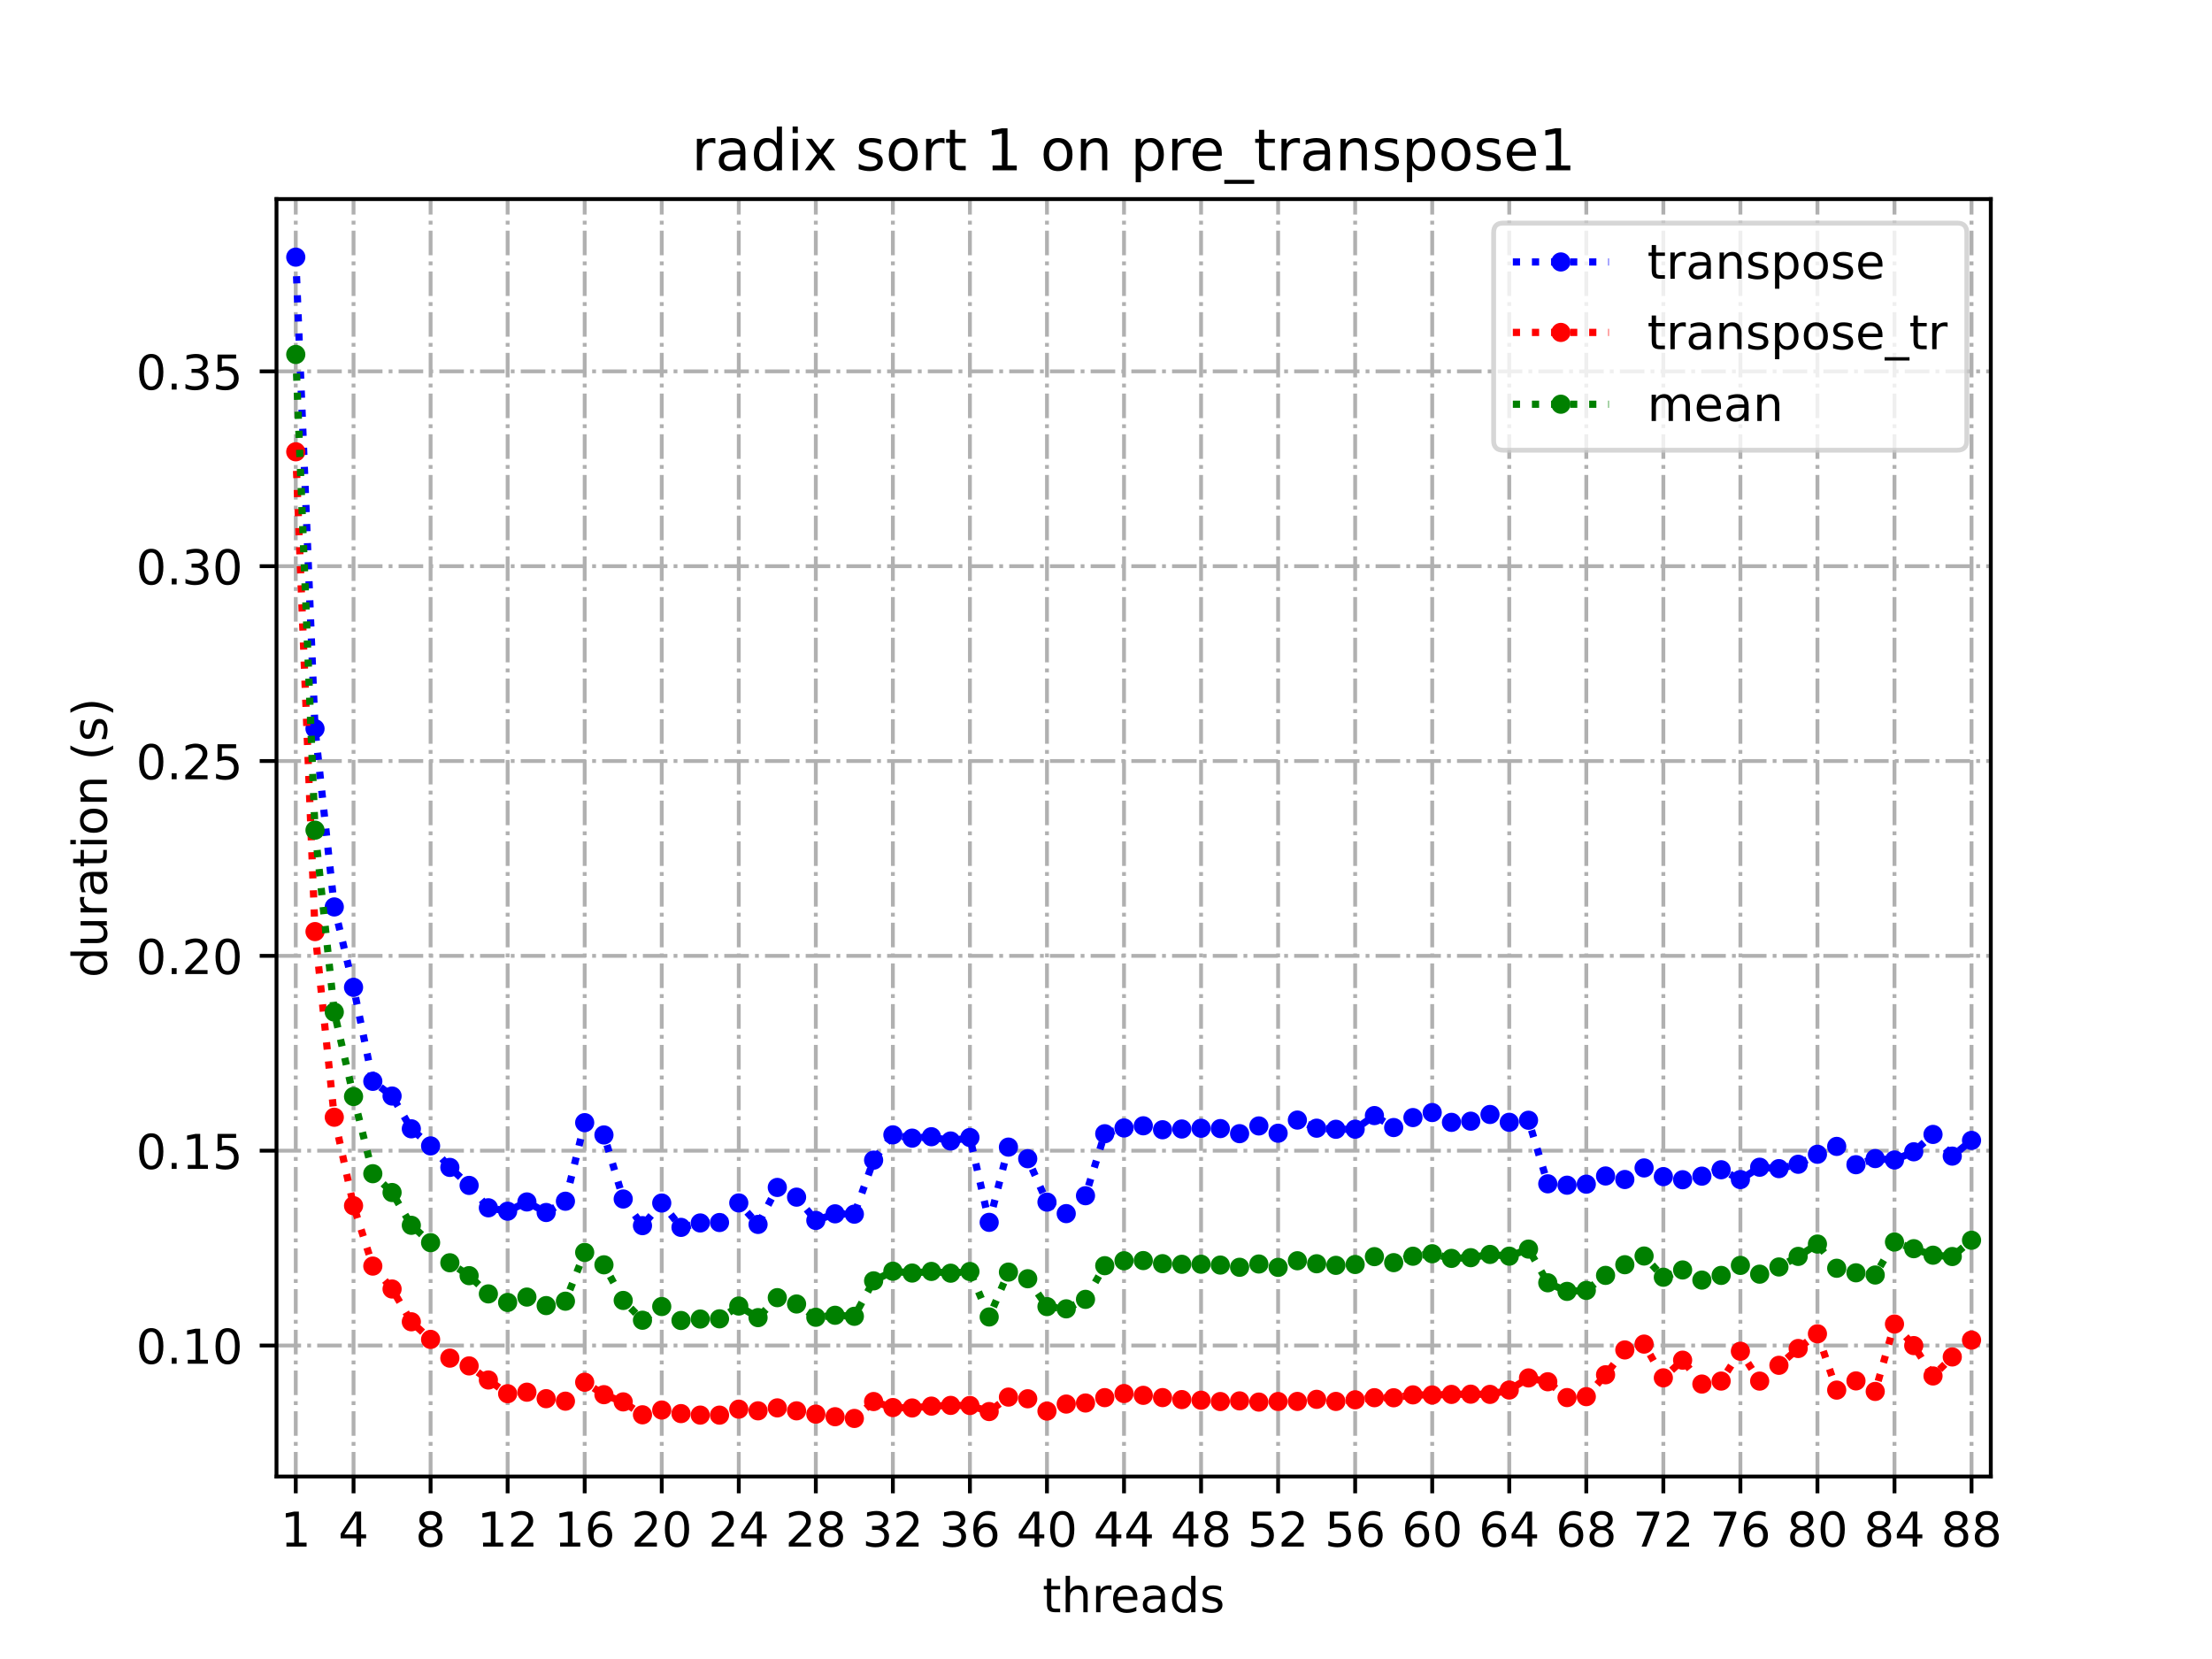 <?xml version="1.0" encoding="utf-8" standalone="no"?>
<!DOCTYPE svg PUBLIC "-//W3C//DTD SVG 1.1//EN"
  "http://www.w3.org/Graphics/SVG/1.1/DTD/svg11.dtd">
<!-- Created with matplotlib (https://matplotlib.org/) -->
<svg height="345.6pt" version="1.1" viewBox="0 0 460.8 345.6" width="460.8pt" xmlns="http://www.w3.org/2000/svg" xmlns:xlink="http://www.w3.org/1999/xlink">
 <defs>
  <style type="text/css">
*{stroke-linecap:butt;stroke-linejoin:round;}
  </style>
 </defs>
 <g id="figure_1">
  <g id="patch_1">
   <path d="M 0 345.6 
L 460.8 345.6 
L 460.8 0 
L 0 0 
z
" style="fill:#ffffff;"/>
  </g>
  <g id="axes_1">
   <g id="patch_2">
    <path d="M 57.6 307.584 
L 414.72 307.584 
L 414.72 41.472 
L 57.6 41.472 
z
" style="fill:#ffffff;"/>
   </g>
   <g id="matplotlib.axis_1">
    <g id="xtick_1">
     <g id="line2d_1">
      <path clip-path="url(#pd7e6340a3c)" d="M 61.613 307.584 
L 61.613 41.472 
" style="fill:none;stroke:#b0b0b0;stroke-dasharray:5.12,1.28,0.8,1.28;stroke-dashoffset:0;stroke-width:0.8;"/>
     </g>
     <g id="line2d_2">
      <defs>
       <path d="M 0 0 
L 0 3.5 
" id="m8ce7485f92" style="stroke:#000000;stroke-width:0.8;"/>
      </defs>
      <g>
       <use style="stroke:#000000;stroke-width:0.8;" x="61.613" xlink:href="#m8ce7485f92" y="307.584"/>
      </g>
     </g>
     <g id="text_1">
      <!-- 1 -->
      <defs>
       <path d="M 12.406 8.297 
L 28.516 8.297 
L 28.516 63.922 
L 10.984 60.406 
L 10.984 69.391 
L 28.422 72.906 
L 38.281 72.906 
L 38.281 8.297 
L 54.391 8.297 
L 54.391 0 
L 12.406 0 
z
" id="DejaVuSans-49"/>
      </defs>
      <g transform="translate(58.431 322.182)scale(0.1 -0.1)">
       <use xlink:href="#DejaVuSans-49"/>
      </g>
     </g>
    </g>
    <g id="xtick_2">
     <g id="line2d_3">
      <path clip-path="url(#pd7e6340a3c)" d="M 73.65 307.584 
L 73.65 41.472 
" style="fill:none;stroke:#b0b0b0;stroke-dasharray:5.12,1.28,0.8,1.28;stroke-dashoffset:0;stroke-width:0.8;"/>
     </g>
     <g id="line2d_4">
      <g>
       <use style="stroke:#000000;stroke-width:0.8;" x="73.65" xlink:href="#m8ce7485f92" y="307.584"/>
      </g>
     </g>
     <g id="text_2">
      <!-- 4 -->
      <defs>
       <path d="M 37.797 64.312 
L 12.891 25.391 
L 37.797 25.391 
z
M 35.203 72.906 
L 47.609 72.906 
L 47.609 25.391 
L 58.016 25.391 
L 58.016 17.188 
L 47.609 17.188 
L 47.609 0 
L 37.797 0 
L 37.797 17.188 
L 4.891 17.188 
L 4.891 26.703 
z
" id="DejaVuSans-52"/>
      </defs>
      <g transform="translate(70.469 322.182)scale(0.1 -0.1)">
       <use xlink:href="#DejaVuSans-52"/>
      </g>
     </g>
    </g>
    <g id="xtick_3">
     <g id="line2d_5">
      <path clip-path="url(#pd7e6340a3c)" d="M 89.701 307.584 
L 89.701 41.472 
" style="fill:none;stroke:#b0b0b0;stroke-dasharray:5.12,1.28,0.8,1.28;stroke-dashoffset:0;stroke-width:0.8;"/>
     </g>
     <g id="line2d_6">
      <g>
       <use style="stroke:#000000;stroke-width:0.8;" x="89.701" xlink:href="#m8ce7485f92" y="307.584"/>
      </g>
     </g>
     <g id="text_3">
      <!-- 8 -->
      <defs>
       <path d="M 31.781 34.625 
Q 24.75 34.625 20.719 30.859 
Q 16.703 27.094 16.703 20.516 
Q 16.703 13.922 20.719 10.156 
Q 24.75 6.391 31.781 6.391 
Q 38.812 6.391 42.859 10.172 
Q 46.922 13.969 46.922 20.516 
Q 46.922 27.094 42.891 30.859 
Q 38.875 34.625 31.781 34.625 
z
M 21.922 38.812 
Q 15.578 40.375 12.031 44.719 
Q 8.5 49.078 8.5 55.328 
Q 8.5 64.062 14.719 69.141 
Q 20.953 74.219 31.781 74.219 
Q 42.672 74.219 48.875 69.141 
Q 55.078 64.062 55.078 55.328 
Q 55.078 49.078 51.531 44.719 
Q 48 40.375 41.703 38.812 
Q 48.828 37.156 52.797 32.312 
Q 56.781 27.484 56.781 20.516 
Q 56.781 9.906 50.312 4.234 
Q 43.844 -1.422 31.781 -1.422 
Q 19.734 -1.422 13.25 4.234 
Q 6.781 9.906 6.781 20.516 
Q 6.781 27.484 10.781 32.312 
Q 14.797 37.156 21.922 38.812 
z
M 18.312 54.391 
Q 18.312 48.734 21.844 45.562 
Q 25.391 42.391 31.781 42.391 
Q 38.141 42.391 41.719 45.562 
Q 45.312 48.734 45.312 54.391 
Q 45.312 60.062 41.719 63.234 
Q 38.141 66.406 31.781 66.406 
Q 25.391 66.406 21.844 63.234 
Q 18.312 60.062 18.312 54.391 
z
" id="DejaVuSans-56"/>
      </defs>
      <g transform="translate(86.519 322.182)scale(0.1 -0.1)">
       <use xlink:href="#DejaVuSans-56"/>
      </g>
     </g>
    </g>
    <g id="xtick_4">
     <g id="line2d_7">
      <path clip-path="url(#pd7e6340a3c)" d="M 105.751 307.584 
L 105.751 41.472 
" style="fill:none;stroke:#b0b0b0;stroke-dasharray:5.12,1.28,0.8,1.28;stroke-dashoffset:0;stroke-width:0.8;"/>
     </g>
     <g id="line2d_8">
      <g>
       <use style="stroke:#000000;stroke-width:0.8;" x="105.751" xlink:href="#m8ce7485f92" y="307.584"/>
      </g>
     </g>
     <g id="text_4">
      <!-- 12 -->
      <defs>
       <path d="M 19.188 8.297 
L 53.609 8.297 
L 53.609 0 
L 7.328 0 
L 7.328 8.297 
Q 12.938 14.109 22.625 23.891 
Q 32.328 33.688 34.812 36.531 
Q 39.547 41.844 41.422 45.531 
Q 43.312 49.219 43.312 52.781 
Q 43.312 58.594 39.234 62.25 
Q 35.156 65.922 28.609 65.922 
Q 23.969 65.922 18.812 64.312 
Q 13.672 62.703 7.812 59.422 
L 7.812 69.391 
Q 13.766 71.781 18.938 73 
Q 24.125 74.219 28.422 74.219 
Q 39.75 74.219 46.484 68.547 
Q 53.219 62.891 53.219 53.422 
Q 53.219 48.922 51.531 44.891 
Q 49.859 40.875 45.406 35.406 
Q 44.188 33.984 37.641 27.219 
Q 31.109 20.453 19.188 8.297 
z
" id="DejaVuSans-50"/>
      </defs>
      <g transform="translate(99.389 322.182)scale(0.1 -0.1)">
       <use xlink:href="#DejaVuSans-49"/>
       <use x="63.623" xlink:href="#DejaVuSans-50"/>
      </g>
     </g>
    </g>
    <g id="xtick_5">
     <g id="line2d_9">
      <path clip-path="url(#pd7e6340a3c)" d="M 121.801 307.584 
L 121.801 41.472 
" style="fill:none;stroke:#b0b0b0;stroke-dasharray:5.12,1.28,0.8,1.28;stroke-dashoffset:0;stroke-width:0.8;"/>
     </g>
     <g id="line2d_10">
      <g>
       <use style="stroke:#000000;stroke-width:0.8;" x="121.801" xlink:href="#m8ce7485f92" y="307.584"/>
      </g>
     </g>
     <g id="text_5">
      <!-- 16 -->
      <defs>
       <path d="M 33.016 40.375 
Q 26.375 40.375 22.484 35.828 
Q 18.609 31.297 18.609 23.391 
Q 18.609 15.531 22.484 10.953 
Q 26.375 6.391 33.016 6.391 
Q 39.656 6.391 43.531 10.953 
Q 47.406 15.531 47.406 23.391 
Q 47.406 31.297 43.531 35.828 
Q 39.656 40.375 33.016 40.375 
z
M 52.594 71.297 
L 52.594 62.312 
Q 48.875 64.062 45.094 64.984 
Q 41.312 65.922 37.594 65.922 
Q 27.828 65.922 22.672 59.328 
Q 17.531 52.734 16.797 39.406 
Q 19.672 43.656 24.016 45.922 
Q 28.375 48.188 33.594 48.188 
Q 44.578 48.188 50.953 41.516 
Q 57.328 34.859 57.328 23.391 
Q 57.328 12.156 50.688 5.359 
Q 44.047 -1.422 33.016 -1.422 
Q 20.359 -1.422 13.672 8.266 
Q 6.984 17.969 6.984 36.375 
Q 6.984 53.656 15.188 63.938 
Q 23.391 74.219 37.203 74.219 
Q 40.922 74.219 44.703 73.484 
Q 48.484 72.75 52.594 71.297 
z
" id="DejaVuSans-54"/>
      </defs>
      <g transform="translate(115.439 322.182)scale(0.1 -0.1)">
       <use xlink:href="#DejaVuSans-49"/>
       <use x="63.623" xlink:href="#DejaVuSans-54"/>
      </g>
     </g>
    </g>
    <g id="xtick_6">
     <g id="line2d_11">
      <path clip-path="url(#pd7e6340a3c)" d="M 137.852 307.584 
L 137.852 41.472 
" style="fill:none;stroke:#b0b0b0;stroke-dasharray:5.12,1.28,0.8,1.28;stroke-dashoffset:0;stroke-width:0.8;"/>
     </g>
     <g id="line2d_12">
      <g>
       <use style="stroke:#000000;stroke-width:0.8;" x="137.852" xlink:href="#m8ce7485f92" y="307.584"/>
      </g>
     </g>
     <g id="text_6">
      <!-- 20 -->
      <defs>
       <path d="M 31.781 66.406 
Q 24.172 66.406 20.328 58.906 
Q 16.5 51.422 16.5 36.375 
Q 16.5 21.391 20.328 13.891 
Q 24.172 6.391 31.781 6.391 
Q 39.453 6.391 43.281 13.891 
Q 47.125 21.391 47.125 36.375 
Q 47.125 51.422 43.281 58.906 
Q 39.453 66.406 31.781 66.406 
z
M 31.781 74.219 
Q 44.047 74.219 50.516 64.516 
Q 56.984 54.828 56.984 36.375 
Q 56.984 17.969 50.516 8.266 
Q 44.047 -1.422 31.781 -1.422 
Q 19.531 -1.422 13.062 8.266 
Q 6.594 17.969 6.594 36.375 
Q 6.594 54.828 13.062 64.516 
Q 19.531 74.219 31.781 74.219 
z
" id="DejaVuSans-48"/>
      </defs>
      <g transform="translate(131.489 322.182)scale(0.1 -0.1)">
       <use xlink:href="#DejaVuSans-50"/>
       <use x="63.623" xlink:href="#DejaVuSans-48"/>
      </g>
     </g>
    </g>
    <g id="xtick_7">
     <g id="line2d_13">
      <path clip-path="url(#pd7e6340a3c)" d="M 153.902 307.584 
L 153.902 41.472 
" style="fill:none;stroke:#b0b0b0;stroke-dasharray:5.12,1.28,0.8,1.28;stroke-dashoffset:0;stroke-width:0.8;"/>
     </g>
     <g id="line2d_14">
      <g>
       <use style="stroke:#000000;stroke-width:0.8;" x="153.902" xlink:href="#m8ce7485f92" y="307.584"/>
      </g>
     </g>
     <g id="text_7">
      <!-- 24 -->
      <g transform="translate(147.54 322.182)scale(0.1 -0.1)">
       <use xlink:href="#DejaVuSans-50"/>
       <use x="63.623" xlink:href="#DejaVuSans-52"/>
      </g>
     </g>
    </g>
    <g id="xtick_8">
     <g id="line2d_15">
      <path clip-path="url(#pd7e6340a3c)" d="M 169.952 307.584 
L 169.952 41.472 
" style="fill:none;stroke:#b0b0b0;stroke-dasharray:5.12,1.28,0.8,1.28;stroke-dashoffset:0;stroke-width:0.8;"/>
     </g>
     <g id="line2d_16">
      <g>
       <use style="stroke:#000000;stroke-width:0.8;" x="169.952" xlink:href="#m8ce7485f92" y="307.584"/>
      </g>
     </g>
     <g id="text_8">
      <!-- 28 -->
      <g transform="translate(163.59 322.182)scale(0.1 -0.1)">
       <use xlink:href="#DejaVuSans-50"/>
       <use x="63.623" xlink:href="#DejaVuSans-56"/>
      </g>
     </g>
    </g>
    <g id="xtick_9">
     <g id="line2d_17">
      <path clip-path="url(#pd7e6340a3c)" d="M 186.003 307.584 
L 186.003 41.472 
" style="fill:none;stroke:#b0b0b0;stroke-dasharray:5.12,1.28,0.8,1.28;stroke-dashoffset:0;stroke-width:0.8;"/>
     </g>
     <g id="line2d_18">
      <g>
       <use style="stroke:#000000;stroke-width:0.8;" x="186.003" xlink:href="#m8ce7485f92" y="307.584"/>
      </g>
     </g>
     <g id="text_9">
      <!-- 32 -->
      <defs>
       <path d="M 40.578 39.312 
Q 47.656 37.797 51.625 33 
Q 55.609 28.219 55.609 21.188 
Q 55.609 10.406 48.188 4.484 
Q 40.766 -1.422 27.094 -1.422 
Q 22.516 -1.422 17.656 -0.516 
Q 12.797 0.391 7.625 2.203 
L 7.625 11.719 
Q 11.719 9.328 16.594 8.109 
Q 21.484 6.891 26.812 6.891 
Q 36.078 6.891 40.938 10.547 
Q 45.797 14.203 45.797 21.188 
Q 45.797 27.641 41.281 31.266 
Q 36.766 34.906 28.719 34.906 
L 20.219 34.906 
L 20.219 43.016 
L 29.109 43.016 
Q 36.375 43.016 40.234 45.922 
Q 44.094 48.828 44.094 54.297 
Q 44.094 59.906 40.109 62.906 
Q 36.141 65.922 28.719 65.922 
Q 24.656 65.922 20.016 65.031 
Q 15.375 64.156 9.812 62.312 
L 9.812 71.094 
Q 15.438 72.656 20.344 73.438 
Q 25.25 74.219 29.594 74.219 
Q 40.828 74.219 47.359 69.109 
Q 53.906 64.016 53.906 55.328 
Q 53.906 49.266 50.438 45.094 
Q 46.969 40.922 40.578 39.312 
z
" id="DejaVuSans-51"/>
      </defs>
      <g transform="translate(179.64 322.182)scale(0.1 -0.1)">
       <use xlink:href="#DejaVuSans-51"/>
       <use x="63.623" xlink:href="#DejaVuSans-50"/>
      </g>
     </g>
    </g>
    <g id="xtick_10">
     <g id="line2d_19">
      <path clip-path="url(#pd7e6340a3c)" d="M 202.053 307.584 
L 202.053 41.472 
" style="fill:none;stroke:#b0b0b0;stroke-dasharray:5.12,1.28,0.8,1.28;stroke-dashoffset:0;stroke-width:0.8;"/>
     </g>
     <g id="line2d_20">
      <g>
       <use style="stroke:#000000;stroke-width:0.8;" x="202.053" xlink:href="#m8ce7485f92" y="307.584"/>
      </g>
     </g>
     <g id="text_10">
      <!-- 36 -->
      <g transform="translate(195.691 322.182)scale(0.1 -0.1)">
       <use xlink:href="#DejaVuSans-51"/>
       <use x="63.623" xlink:href="#DejaVuSans-54"/>
      </g>
     </g>
    </g>
    <g id="xtick_11">
     <g id="line2d_21">
      <path clip-path="url(#pd7e6340a3c)" d="M 218.103 307.584 
L 218.103 41.472 
" style="fill:none;stroke:#b0b0b0;stroke-dasharray:5.12,1.28,0.8,1.28;stroke-dashoffset:0;stroke-width:0.8;"/>
     </g>
     <g id="line2d_22">
      <g>
       <use style="stroke:#000000;stroke-width:0.8;" x="218.103" xlink:href="#m8ce7485f92" y="307.584"/>
      </g>
     </g>
     <g id="text_11">
      <!-- 40 -->
      <g transform="translate(211.741 322.182)scale(0.1 -0.1)">
       <use xlink:href="#DejaVuSans-52"/>
       <use x="63.623" xlink:href="#DejaVuSans-48"/>
      </g>
     </g>
    </g>
    <g id="xtick_12">
     <g id="line2d_23">
      <path clip-path="url(#pd7e6340a3c)" d="M 234.154 307.584 
L 234.154 41.472 
" style="fill:none;stroke:#b0b0b0;stroke-dasharray:5.12,1.28,0.8,1.28;stroke-dashoffset:0;stroke-width:0.8;"/>
     </g>
     <g id="line2d_24">
      <g>
       <use style="stroke:#000000;stroke-width:0.8;" x="234.154" xlink:href="#m8ce7485f92" y="307.584"/>
      </g>
     </g>
     <g id="text_12">
      <!-- 44 -->
      <g transform="translate(227.791 322.182)scale(0.1 -0.1)">
       <use xlink:href="#DejaVuSans-52"/>
       <use x="63.623" xlink:href="#DejaVuSans-52"/>
      </g>
     </g>
    </g>
    <g id="xtick_13">
     <g id="line2d_25">
      <path clip-path="url(#pd7e6340a3c)" d="M 250.204 307.584 
L 250.204 41.472 
" style="fill:none;stroke:#b0b0b0;stroke-dasharray:5.12,1.28,0.8,1.28;stroke-dashoffset:0;stroke-width:0.8;"/>
     </g>
     <g id="line2d_26">
      <g>
       <use style="stroke:#000000;stroke-width:0.8;" x="250.204" xlink:href="#m8ce7485f92" y="307.584"/>
      </g>
     </g>
     <g id="text_13">
      <!-- 48 -->
      <g transform="translate(243.842 322.182)scale(0.1 -0.1)">
       <use xlink:href="#DejaVuSans-52"/>
       <use x="63.623" xlink:href="#DejaVuSans-56"/>
      </g>
     </g>
    </g>
    <g id="xtick_14">
     <g id="line2d_27">
      <path clip-path="url(#pd7e6340a3c)" d="M 266.254 307.584 
L 266.254 41.472 
" style="fill:none;stroke:#b0b0b0;stroke-dasharray:5.12,1.28,0.8,1.28;stroke-dashoffset:0;stroke-width:0.8;"/>
     </g>
     <g id="line2d_28">
      <g>
       <use style="stroke:#000000;stroke-width:0.8;" x="266.254" xlink:href="#m8ce7485f92" y="307.584"/>
      </g>
     </g>
     <g id="text_14">
      <!-- 52 -->
      <defs>
       <path d="M 10.797 72.906 
L 49.516 72.906 
L 49.516 64.594 
L 19.828 64.594 
L 19.828 46.734 
Q 21.969 47.469 24.109 47.828 
Q 26.266 48.188 28.422 48.188 
Q 40.625 48.188 47.75 41.5 
Q 54.891 34.812 54.891 23.391 
Q 54.891 11.625 47.562 5.094 
Q 40.234 -1.422 26.906 -1.422 
Q 22.312 -1.422 17.547 -0.641 
Q 12.797 0.141 7.719 1.703 
L 7.719 11.625 
Q 12.109 9.234 16.797 8.062 
Q 21.484 6.891 26.703 6.891 
Q 35.156 6.891 40.078 11.328 
Q 45.016 15.766 45.016 23.391 
Q 45.016 31 40.078 35.438 
Q 35.156 39.891 26.703 39.891 
Q 22.75 39.891 18.812 39.016 
Q 14.891 38.141 10.797 36.281 
z
" id="DejaVuSans-53"/>
      </defs>
      <g transform="translate(259.892 322.182)scale(0.1 -0.1)">
       <use xlink:href="#DejaVuSans-53"/>
       <use x="63.623" xlink:href="#DejaVuSans-50"/>
      </g>
     </g>
    </g>
    <g id="xtick_15">
     <g id="line2d_29">
      <path clip-path="url(#pd7e6340a3c)" d="M 282.305 307.584 
L 282.305 41.472 
" style="fill:none;stroke:#b0b0b0;stroke-dasharray:5.12,1.28,0.8,1.28;stroke-dashoffset:0;stroke-width:0.8;"/>
     </g>
     <g id="line2d_30">
      <g>
       <use style="stroke:#000000;stroke-width:0.8;" x="282.305" xlink:href="#m8ce7485f92" y="307.584"/>
      </g>
     </g>
     <g id="text_15">
      <!-- 56 -->
      <g transform="translate(275.942 322.182)scale(0.1 -0.1)">
       <use xlink:href="#DejaVuSans-53"/>
       <use x="63.623" xlink:href="#DejaVuSans-54"/>
      </g>
     </g>
    </g>
    <g id="xtick_16">
     <g id="line2d_31">
      <path clip-path="url(#pd7e6340a3c)" d="M 298.355 307.584 
L 298.355 41.472 
" style="fill:none;stroke:#b0b0b0;stroke-dasharray:5.12,1.28,0.8,1.28;stroke-dashoffset:0;stroke-width:0.8;"/>
     </g>
     <g id="line2d_32">
      <g>
       <use style="stroke:#000000;stroke-width:0.8;" x="298.355" xlink:href="#m8ce7485f92" y="307.584"/>
      </g>
     </g>
     <g id="text_16">
      <!-- 60 -->
      <g transform="translate(291.993 322.182)scale(0.1 -0.1)">
       <use xlink:href="#DejaVuSans-54"/>
       <use x="63.623" xlink:href="#DejaVuSans-48"/>
      </g>
     </g>
    </g>
    <g id="xtick_17">
     <g id="line2d_33">
      <path clip-path="url(#pd7e6340a3c)" d="M 314.405 307.584 
L 314.405 41.472 
" style="fill:none;stroke:#b0b0b0;stroke-dasharray:5.12,1.28,0.8,1.28;stroke-dashoffset:0;stroke-width:0.8;"/>
     </g>
     <g id="line2d_34">
      <g>
       <use style="stroke:#000000;stroke-width:0.8;" x="314.405" xlink:href="#m8ce7485f92" y="307.584"/>
      </g>
     </g>
     <g id="text_17">
      <!-- 64 -->
      <g transform="translate(308.043 322.182)scale(0.1 -0.1)">
       <use xlink:href="#DejaVuSans-54"/>
       <use x="63.623" xlink:href="#DejaVuSans-52"/>
      </g>
     </g>
    </g>
    <g id="xtick_18">
     <g id="line2d_35">
      <path clip-path="url(#pd7e6340a3c)" d="M 330.456 307.584 
L 330.456 41.472 
" style="fill:none;stroke:#b0b0b0;stroke-dasharray:5.12,1.28,0.8,1.28;stroke-dashoffset:0;stroke-width:0.8;"/>
     </g>
     <g id="line2d_36">
      <g>
       <use style="stroke:#000000;stroke-width:0.8;" x="330.456" xlink:href="#m8ce7485f92" y="307.584"/>
      </g>
     </g>
     <g id="text_18">
      <!-- 68 -->
      <g transform="translate(324.093 322.182)scale(0.1 -0.1)">
       <use xlink:href="#DejaVuSans-54"/>
       <use x="63.623" xlink:href="#DejaVuSans-56"/>
      </g>
     </g>
    </g>
    <g id="xtick_19">
     <g id="line2d_37">
      <path clip-path="url(#pd7e6340a3c)" d="M 346.506 307.584 
L 346.506 41.472 
" style="fill:none;stroke:#b0b0b0;stroke-dasharray:5.12,1.28,0.8,1.28;stroke-dashoffset:0;stroke-width:0.8;"/>
     </g>
     <g id="line2d_38">
      <g>
       <use style="stroke:#000000;stroke-width:0.8;" x="346.506" xlink:href="#m8ce7485f92" y="307.584"/>
      </g>
     </g>
     <g id="text_19">
      <!-- 72 -->
      <defs>
       <path d="M 8.203 72.906 
L 55.078 72.906 
L 55.078 68.703 
L 28.609 0 
L 18.312 0 
L 43.219 64.594 
L 8.203 64.594 
z
" id="DejaVuSans-55"/>
      </defs>
      <g transform="translate(340.144 322.182)scale(0.1 -0.1)">
       <use xlink:href="#DejaVuSans-55"/>
       <use x="63.623" xlink:href="#DejaVuSans-50"/>
      </g>
     </g>
    </g>
    <g id="xtick_20">
     <g id="line2d_39">
      <path clip-path="url(#pd7e6340a3c)" d="M 362.556 307.584 
L 362.556 41.472 
" style="fill:none;stroke:#b0b0b0;stroke-dasharray:5.12,1.28,0.8,1.28;stroke-dashoffset:0;stroke-width:0.8;"/>
     </g>
     <g id="line2d_40">
      <g>
       <use style="stroke:#000000;stroke-width:0.8;" x="362.556" xlink:href="#m8ce7485f92" y="307.584"/>
      </g>
     </g>
     <g id="text_20">
      <!-- 76 -->
      <g transform="translate(356.194 322.182)scale(0.1 -0.1)">
       <use xlink:href="#DejaVuSans-55"/>
       <use x="63.623" xlink:href="#DejaVuSans-54"/>
      </g>
     </g>
    </g>
    <g id="xtick_21">
     <g id="line2d_41">
      <path clip-path="url(#pd7e6340a3c)" d="M 378.607 307.584 
L 378.607 41.472 
" style="fill:none;stroke:#b0b0b0;stroke-dasharray:5.12,1.28,0.8,1.28;stroke-dashoffset:0;stroke-width:0.8;"/>
     </g>
     <g id="line2d_42">
      <g>
       <use style="stroke:#000000;stroke-width:0.8;" x="378.607" xlink:href="#m8ce7485f92" y="307.584"/>
      </g>
     </g>
     <g id="text_21">
      <!-- 80 -->
      <g transform="translate(372.244 322.182)scale(0.1 -0.1)">
       <use xlink:href="#DejaVuSans-56"/>
       <use x="63.623" xlink:href="#DejaVuSans-48"/>
      </g>
     </g>
    </g>
    <g id="xtick_22">
     <g id="line2d_43">
      <path clip-path="url(#pd7e6340a3c)" d="M 394.657 307.584 
L 394.657 41.472 
" style="fill:none;stroke:#b0b0b0;stroke-dasharray:5.12,1.28,0.8,1.28;stroke-dashoffset:0;stroke-width:0.8;"/>
     </g>
     <g id="line2d_44">
      <g>
       <use style="stroke:#000000;stroke-width:0.8;" x="394.657" xlink:href="#m8ce7485f92" y="307.584"/>
      </g>
     </g>
     <g id="text_22">
      <!-- 84 -->
      <g transform="translate(388.295 322.182)scale(0.1 -0.1)">
       <use xlink:href="#DejaVuSans-56"/>
       <use x="63.623" xlink:href="#DejaVuSans-52"/>
      </g>
     </g>
    </g>
    <g id="xtick_23">
     <g id="line2d_45">
      <path clip-path="url(#pd7e6340a3c)" d="M 410.707 307.584 
L 410.707 41.472 
" style="fill:none;stroke:#b0b0b0;stroke-dasharray:5.12,1.28,0.8,1.28;stroke-dashoffset:0;stroke-width:0.8;"/>
     </g>
     <g id="line2d_46">
      <g>
       <use style="stroke:#000000;stroke-width:0.8;" x="410.707" xlink:href="#m8ce7485f92" y="307.584"/>
      </g>
     </g>
     <g id="text_23">
      <!-- 88 -->
      <g transform="translate(404.345 322.182)scale(0.1 -0.1)">
       <use xlink:href="#DejaVuSans-56"/>
       <use x="63.623" xlink:href="#DejaVuSans-56"/>
      </g>
     </g>
    </g>
    <g id="text_24">
     <!-- threads -->
     <defs>
      <path d="M 18.312 70.219 
L 18.312 54.688 
L 36.812 54.688 
L 36.812 47.703 
L 18.312 47.703 
L 18.312 18.016 
Q 18.312 11.328 20.141 9.422 
Q 21.969 7.516 27.594 7.516 
L 36.812 7.516 
L 36.812 0 
L 27.594 0 
Q 17.188 0 13.234 3.875 
Q 9.281 7.766 9.281 18.016 
L 9.281 47.703 
L 2.688 47.703 
L 2.688 54.688 
L 9.281 54.688 
L 9.281 70.219 
z
" id="DejaVuSans-116"/>
      <path d="M 54.891 33.016 
L 54.891 0 
L 45.906 0 
L 45.906 32.719 
Q 45.906 40.484 42.875 44.328 
Q 39.844 48.188 33.797 48.188 
Q 26.516 48.188 22.312 43.547 
Q 18.109 38.922 18.109 30.906 
L 18.109 0 
L 9.078 0 
L 9.078 75.984 
L 18.109 75.984 
L 18.109 46.188 
Q 21.344 51.125 25.703 53.562 
Q 30.078 56 35.797 56 
Q 45.219 56 50.047 50.172 
Q 54.891 44.344 54.891 33.016 
z
" id="DejaVuSans-104"/>
      <path d="M 41.109 46.297 
Q 39.594 47.172 37.812 47.578 
Q 36.031 48 33.891 48 
Q 26.266 48 22.188 43.047 
Q 18.109 38.094 18.109 28.812 
L 18.109 0 
L 9.078 0 
L 9.078 54.688 
L 18.109 54.688 
L 18.109 46.188 
Q 20.953 51.172 25.484 53.578 
Q 30.031 56 36.531 56 
Q 37.453 56 38.578 55.875 
Q 39.703 55.766 41.062 55.516 
z
" id="DejaVuSans-114"/>
      <path d="M 56.203 29.594 
L 56.203 25.203 
L 14.891 25.203 
Q 15.484 15.922 20.484 11.062 
Q 25.484 6.203 34.422 6.203 
Q 39.594 6.203 44.453 7.469 
Q 49.312 8.734 54.109 11.281 
L 54.109 2.781 
Q 49.266 0.734 44.188 -0.344 
Q 39.109 -1.422 33.891 -1.422 
Q 20.797 -1.422 13.156 6.188 
Q 5.516 13.812 5.516 26.812 
Q 5.516 40.234 12.766 48.109 
Q 20.016 56 32.328 56 
Q 43.359 56 49.781 48.891 
Q 56.203 41.797 56.203 29.594 
z
M 47.219 32.234 
Q 47.125 39.594 43.094 43.984 
Q 39.062 48.391 32.422 48.391 
Q 24.906 48.391 20.391 44.141 
Q 15.875 39.891 15.188 32.172 
z
" id="DejaVuSans-101"/>
      <path d="M 34.281 27.484 
Q 23.391 27.484 19.188 25 
Q 14.984 22.516 14.984 16.5 
Q 14.984 11.719 18.141 8.906 
Q 21.297 6.109 26.703 6.109 
Q 34.188 6.109 38.703 11.406 
Q 43.219 16.703 43.219 25.484 
L 43.219 27.484 
z
M 52.203 31.203 
L 52.203 0 
L 43.219 0 
L 43.219 8.297 
Q 40.141 3.328 35.547 0.953 
Q 30.953 -1.422 24.312 -1.422 
Q 15.922 -1.422 10.953 3.297 
Q 6 8.016 6 15.922 
Q 6 25.141 12.172 29.828 
Q 18.359 34.516 30.609 34.516 
L 43.219 34.516 
L 43.219 35.406 
Q 43.219 41.609 39.141 45 
Q 35.062 48.391 27.688 48.391 
Q 23 48.391 18.547 47.266 
Q 14.109 46.141 10.016 43.891 
L 10.016 52.203 
Q 14.938 54.109 19.578 55.047 
Q 24.219 56 28.609 56 
Q 40.484 56 46.344 49.844 
Q 52.203 43.703 52.203 31.203 
z
" id="DejaVuSans-97"/>
      <path d="M 45.406 46.391 
L 45.406 75.984 
L 54.391 75.984 
L 54.391 0 
L 45.406 0 
L 45.406 8.203 
Q 42.578 3.328 38.25 0.953 
Q 33.938 -1.422 27.875 -1.422 
Q 17.969 -1.422 11.734 6.484 
Q 5.516 14.406 5.516 27.297 
Q 5.516 40.188 11.734 48.094 
Q 17.969 56 27.875 56 
Q 33.938 56 38.25 53.625 
Q 42.578 51.266 45.406 46.391 
z
M 14.797 27.297 
Q 14.797 17.391 18.875 11.75 
Q 22.953 6.109 30.078 6.109 
Q 37.203 6.109 41.297 11.75 
Q 45.406 17.391 45.406 27.297 
Q 45.406 37.203 41.297 42.844 
Q 37.203 48.484 30.078 48.484 
Q 22.953 48.484 18.875 42.844 
Q 14.797 37.203 14.797 27.297 
z
" id="DejaVuSans-100"/>
      <path d="M 44.281 53.078 
L 44.281 44.578 
Q 40.484 46.531 36.375 47.5 
Q 32.281 48.484 27.875 48.484 
Q 21.188 48.484 17.844 46.438 
Q 14.5 44.391 14.5 40.281 
Q 14.5 37.156 16.891 35.375 
Q 19.281 33.594 26.516 31.984 
L 29.594 31.297 
Q 39.156 29.25 43.188 25.516 
Q 47.219 21.781 47.219 15.094 
Q 47.219 7.469 41.188 3.016 
Q 35.156 -1.422 24.609 -1.422 
Q 20.219 -1.422 15.453 -0.562 
Q 10.688 0.297 5.422 2 
L 5.422 11.281 
Q 10.406 8.688 15.234 7.391 
Q 20.062 6.109 24.812 6.109 
Q 31.156 6.109 34.562 8.281 
Q 37.984 10.453 37.984 14.406 
Q 37.984 18.062 35.516 20.016 
Q 33.062 21.969 24.703 23.781 
L 21.578 24.516 
Q 13.234 26.266 9.516 29.906 
Q 5.812 33.547 5.812 39.891 
Q 5.812 47.609 11.281 51.797 
Q 16.75 56 26.812 56 
Q 31.781 56 36.172 55.266 
Q 40.578 54.547 44.281 53.078 
z
" id="DejaVuSans-115"/>
     </defs>
     <g transform="translate(217.169 335.861)scale(0.1 -0.1)">
      <use xlink:href="#DejaVuSans-116"/>
      <use x="39.209" xlink:href="#DejaVuSans-104"/>
      <use x="102.588" xlink:href="#DejaVuSans-114"/>
      <use x="141.451" xlink:href="#DejaVuSans-101"/>
      <use x="202.975" xlink:href="#DejaVuSans-97"/>
      <use x="264.254" xlink:href="#DejaVuSans-100"/>
      <use x="327.73" xlink:href="#DejaVuSans-115"/>
     </g>
    </g>
   </g>
   <g id="matplotlib.axis_2">
    <g id="ytick_1">
     <g id="line2d_47">
      <path clip-path="url(#pd7e6340a3c)" d="M 57.6 280.29 
L 414.72 280.29 
" style="fill:none;stroke:#b0b0b0;stroke-dasharray:5.12,1.28,0.8,1.28;stroke-dashoffset:0;stroke-width:0.8;"/>
     </g>
     <g id="line2d_48">
      <defs>
       <path d="M 0 0 
L -3.5 0 
" id="m0009050366" style="stroke:#000000;stroke-width:0.8;"/>
      </defs>
      <g>
       <use style="stroke:#000000;stroke-width:0.8;" x="57.6" xlink:href="#m0009050366" y="280.29"/>
      </g>
     </g>
     <g id="text_25">
      <!-- 0.10 -->
      <defs>
       <path d="M 10.688 12.406 
L 21 12.406 
L 21 0 
L 10.688 0 
z
" id="DejaVuSans-46"/>
      </defs>
      <g transform="translate(28.334 284.09)scale(0.1 -0.1)">
       <use xlink:href="#DejaVuSans-48"/>
       <use x="63.623" xlink:href="#DejaVuSans-46"/>
       <use x="95.41" xlink:href="#DejaVuSans-49"/>
       <use x="159.033" xlink:href="#DejaVuSans-48"/>
      </g>
     </g>
    </g>
    <g id="ytick_2">
     <g id="line2d_49">
      <path clip-path="url(#pd7e6340a3c)" d="M 57.6 239.704 
L 414.72 239.704 
" style="fill:none;stroke:#b0b0b0;stroke-dasharray:5.12,1.28,0.8,1.28;stroke-dashoffset:0;stroke-width:0.8;"/>
     </g>
     <g id="line2d_50">
      <g>
       <use style="stroke:#000000;stroke-width:0.8;" x="57.6" xlink:href="#m0009050366" y="239.704"/>
      </g>
     </g>
     <g id="text_26">
      <!-- 0.15 -->
      <g transform="translate(28.334 243.503)scale(0.1 -0.1)">
       <use xlink:href="#DejaVuSans-48"/>
       <use x="63.623" xlink:href="#DejaVuSans-46"/>
       <use x="95.41" xlink:href="#DejaVuSans-49"/>
       <use x="159.033" xlink:href="#DejaVuSans-53"/>
      </g>
     </g>
    </g>
    <g id="ytick_3">
     <g id="line2d_51">
      <path clip-path="url(#pd7e6340a3c)" d="M 57.6 199.117 
L 414.72 199.117 
" style="fill:none;stroke:#b0b0b0;stroke-dasharray:5.12,1.28,0.8,1.28;stroke-dashoffset:0;stroke-width:0.8;"/>
     </g>
     <g id="line2d_52">
      <g>
       <use style="stroke:#000000;stroke-width:0.8;" x="57.6" xlink:href="#m0009050366" y="199.117"/>
      </g>
     </g>
     <g id="text_27">
      <!-- 0.20 -->
      <g transform="translate(28.334 202.916)scale(0.1 -0.1)">
       <use xlink:href="#DejaVuSans-48"/>
       <use x="63.623" xlink:href="#DejaVuSans-46"/>
       <use x="95.41" xlink:href="#DejaVuSans-50"/>
       <use x="159.033" xlink:href="#DejaVuSans-48"/>
      </g>
     </g>
    </g>
    <g id="ytick_4">
     <g id="line2d_53">
      <path clip-path="url(#pd7e6340a3c)" d="M 57.6 158.53 
L 414.72 158.53 
" style="fill:none;stroke:#b0b0b0;stroke-dasharray:5.12,1.28,0.8,1.28;stroke-dashoffset:0;stroke-width:0.8;"/>
     </g>
     <g id="line2d_54">
      <g>
       <use style="stroke:#000000;stroke-width:0.8;" x="57.6" xlink:href="#m0009050366" y="158.53"/>
      </g>
     </g>
     <g id="text_28">
      <!-- 0.25 -->
      <g transform="translate(28.334 162.329)scale(0.1 -0.1)">
       <use xlink:href="#DejaVuSans-48"/>
       <use x="63.623" xlink:href="#DejaVuSans-46"/>
       <use x="95.41" xlink:href="#DejaVuSans-50"/>
       <use x="159.033" xlink:href="#DejaVuSans-53"/>
      </g>
     </g>
    </g>
    <g id="ytick_5">
     <g id="line2d_55">
      <path clip-path="url(#pd7e6340a3c)" d="M 57.6 117.943 
L 414.72 117.943 
" style="fill:none;stroke:#b0b0b0;stroke-dasharray:5.12,1.28,0.8,1.28;stroke-dashoffset:0;stroke-width:0.8;"/>
     </g>
     <g id="line2d_56">
      <g>
       <use style="stroke:#000000;stroke-width:0.8;" x="57.6" xlink:href="#m0009050366" y="117.943"/>
      </g>
     </g>
     <g id="text_29">
      <!-- 0.30 -->
      <g transform="translate(28.334 121.743)scale(0.1 -0.1)">
       <use xlink:href="#DejaVuSans-48"/>
       <use x="63.623" xlink:href="#DejaVuSans-46"/>
       <use x="95.41" xlink:href="#DejaVuSans-51"/>
       <use x="159.033" xlink:href="#DejaVuSans-48"/>
      </g>
     </g>
    </g>
    <g id="ytick_6">
     <g id="line2d_57">
      <path clip-path="url(#pd7e6340a3c)" d="M 57.6 77.357 
L 414.72 77.357 
" style="fill:none;stroke:#b0b0b0;stroke-dasharray:5.12,1.28,0.8,1.28;stroke-dashoffset:0;stroke-width:0.8;"/>
     </g>
     <g id="line2d_58">
      <g>
       <use style="stroke:#000000;stroke-width:0.8;" x="57.6" xlink:href="#m0009050366" y="77.357"/>
      </g>
     </g>
     <g id="text_30">
      <!-- 0.35 -->
      <g transform="translate(28.334 81.156)scale(0.1 -0.1)">
       <use xlink:href="#DejaVuSans-48"/>
       <use x="63.623" xlink:href="#DejaVuSans-46"/>
       <use x="95.41" xlink:href="#DejaVuSans-51"/>
       <use x="159.033" xlink:href="#DejaVuSans-53"/>
      </g>
     </g>
    </g>
    <g id="text_31">
     <!-- duration (s) -->
     <defs>
      <path d="M 8.5 21.578 
L 8.5 54.688 
L 17.484 54.688 
L 17.484 21.922 
Q 17.484 14.156 20.5 10.266 
Q 23.531 6.391 29.594 6.391 
Q 36.859 6.391 41.078 11.031 
Q 45.312 15.672 45.312 23.688 
L 45.312 54.688 
L 54.297 54.688 
L 54.297 0 
L 45.312 0 
L 45.312 8.406 
Q 42.047 3.422 37.719 1 
Q 33.406 -1.422 27.688 -1.422 
Q 18.266 -1.422 13.375 4.438 
Q 8.5 10.297 8.5 21.578 
z
M 31.109 56 
z
" id="DejaVuSans-117"/>
      <path d="M 9.422 54.688 
L 18.406 54.688 
L 18.406 0 
L 9.422 0 
z
M 9.422 75.984 
L 18.406 75.984 
L 18.406 64.594 
L 9.422 64.594 
z
" id="DejaVuSans-105"/>
      <path d="M 30.609 48.391 
Q 23.391 48.391 19.188 42.75 
Q 14.984 37.109 14.984 27.297 
Q 14.984 17.484 19.156 11.844 
Q 23.344 6.203 30.609 6.203 
Q 37.797 6.203 41.984 11.859 
Q 46.188 17.531 46.188 27.297 
Q 46.188 37.016 41.984 42.703 
Q 37.797 48.391 30.609 48.391 
z
M 30.609 56 
Q 42.328 56 49.016 48.375 
Q 55.719 40.766 55.719 27.297 
Q 55.719 13.875 49.016 6.219 
Q 42.328 -1.422 30.609 -1.422 
Q 18.844 -1.422 12.172 6.219 
Q 5.516 13.875 5.516 27.297 
Q 5.516 40.766 12.172 48.375 
Q 18.844 56 30.609 56 
z
" id="DejaVuSans-111"/>
      <path d="M 54.891 33.016 
L 54.891 0 
L 45.906 0 
L 45.906 32.719 
Q 45.906 40.484 42.875 44.328 
Q 39.844 48.188 33.797 48.188 
Q 26.516 48.188 22.312 43.547 
Q 18.109 38.922 18.109 30.906 
L 18.109 0 
L 9.078 0 
L 9.078 54.688 
L 18.109 54.688 
L 18.109 46.188 
Q 21.344 51.125 25.703 53.562 
Q 30.078 56 35.797 56 
Q 45.219 56 50.047 50.172 
Q 54.891 44.344 54.891 33.016 
z
" id="DejaVuSans-110"/>
      <path id="DejaVuSans-32"/>
      <path d="M 31 75.875 
Q 24.469 64.656 21.281 53.656 
Q 18.109 42.672 18.109 31.391 
Q 18.109 20.125 21.312 9.062 
Q 24.516 -2 31 -13.188 
L 23.188 -13.188 
Q 15.875 -1.703 12.234 9.375 
Q 8.594 20.453 8.594 31.391 
Q 8.594 42.281 12.203 53.312 
Q 15.828 64.359 23.188 75.875 
z
" id="DejaVuSans-40"/>
      <path d="M 8.016 75.875 
L 15.828 75.875 
Q 23.141 64.359 26.781 53.312 
Q 30.422 42.281 30.422 31.391 
Q 30.422 20.453 26.781 9.375 
Q 23.141 -1.703 15.828 -13.188 
L 8.016 -13.188 
Q 14.5 -2 17.703 9.062 
Q 20.906 20.125 20.906 31.391 
Q 20.906 42.672 17.703 53.656 
Q 14.5 64.656 8.016 75.875 
z
" id="DejaVuSans-41"/>
     </defs>
     <g transform="translate(22.255 203.663)rotate(-90)scale(0.1 -0.1)">
      <use xlink:href="#DejaVuSans-100"/>
      <use x="63.477" xlink:href="#DejaVuSans-117"/>
      <use x="126.855" xlink:href="#DejaVuSans-114"/>
      <use x="167.969" xlink:href="#DejaVuSans-97"/>
      <use x="229.248" xlink:href="#DejaVuSans-116"/>
      <use x="268.457" xlink:href="#DejaVuSans-105"/>
      <use x="296.24" xlink:href="#DejaVuSans-111"/>
      <use x="357.422" xlink:href="#DejaVuSans-110"/>
      <use x="420.801" xlink:href="#DejaVuSans-32"/>
      <use x="452.588" xlink:href="#DejaVuSans-40"/>
      <use x="491.602" xlink:href="#DejaVuSans-115"/>
      <use x="543.701" xlink:href="#DejaVuSans-41"/>
     </g>
    </g>
   </g>
   <g id="line2d_59">
    <path clip-path="url(#pd7e6340a3c)" d="M 61.613 53.568 
L 65.625 151.8 
L 69.638 188.934 
L 73.65 205.679 
L 77.663 225.263 
L 81.676 228.325 
L 85.688 235.154 
L 89.701 238.712 
L 93.713 243.191 
L 97.726 246.943 
L 101.738 251.608 
L 105.751 252.315 
L 109.764 250.388 
L 113.776 252.587 
L 117.789 250.238 
L 121.801 233.868 
L 125.814 236.432 
L 129.827 249.773 
L 133.839 255.325 
L 137.852 250.613 
L 141.864 255.684 
L 145.877 254.764 
L 149.889 254.673 
L 153.902 250.589 
L 157.915 255.069 
L 161.927 247.365 
L 165.94 249.388 
L 169.952 254.237 
L 173.965 252.863 
L 177.978 252.931 
L 181.99 241.679 
L 186.003 236.409 
L 190.015 237.095 
L 194.028 236.802 
L 198.04 237.689 
L 202.053 236.966 
L 206.066 254.638 
L 210.078 238.964 
L 214.091 241.382 
L 218.103 250.421 
L 222.116 252.82 
L 226.129 249.089 
L 230.141 236.18 
L 234.154 234.977 
L 238.166 234.525 
L 242.179 235.348 
L 246.191 235.194 
L 250.204 235.039 
L 254.217 235.107 
L 258.229 236.164 
L 262.242 234.554 
L 266.254 236.072 
L 270.267 233.333 
L 274.28 235.023 
L 278.292 235.25 
L 282.305 235.231 
L 286.317 232.397 
L 290.33 234.888 
L 294.342 232.812 
L 298.355 231.765 
L 302.368 233.808 
L 306.38 233.565 
L 310.393 232.165 
L 314.405 233.793 
L 318.418 233.37 
L 322.431 246.609 
L 326.443 246.898 
L 330.456 246.687 
L 334.468 244.978 
L 338.481 245.714 
L 342.493 243.303 
L 346.506 245.113 
L 350.519 245.761 
L 354.531 245.013 
L 358.544 243.681 
L 362.556 245.725 
L 366.569 243.154 
L 370.582 243.447 
L 374.594 242.54 
L 378.607 240.455 
L 382.619 238.817 
L 386.632 242.631 
L 390.644 241.355 
L 394.657 241.644 
L 398.67 239.94 
L 402.682 236.321 
L 406.695 240.84 
L 410.707 237.569 
" style="fill:none;stroke:#0000ff;stroke-dasharray:1.5,2.475;stroke-dashoffset:0;stroke-width:1.5;"/>
    <defs>
     <path d="M 0 1.5 
C 0.398 1.5 0.779 1.342 1.061 1.061 
C 1.342 0.779 1.5 0.398 1.5 0 
C 1.5 -0.398 1.342 -0.779 1.061 -1.061 
C 0.779 -1.342 0.398 -1.5 0 -1.5 
C -0.398 -1.5 -0.779 -1.342 -1.061 -1.061 
C -1.342 -0.779 -1.5 -0.398 -1.5 0 
C -1.5 0.398 -1.342 0.779 -1.061 1.061 
C -0.779 1.342 -0.398 1.5 0 1.5 
z
" id="md5efc909a6" style="stroke:#0000ff;"/>
    </defs>
    <g clip-path="url(#pd7e6340a3c)">
     <use style="fill:#0000ff;stroke:#0000ff;" x="61.613" xlink:href="#md5efc909a6" y="53.568"/>
     <use style="fill:#0000ff;stroke:#0000ff;" x="65.625" xlink:href="#md5efc909a6" y="151.8"/>
     <use style="fill:#0000ff;stroke:#0000ff;" x="69.638" xlink:href="#md5efc909a6" y="188.934"/>
     <use style="fill:#0000ff;stroke:#0000ff;" x="73.65" xlink:href="#md5efc909a6" y="205.679"/>
     <use style="fill:#0000ff;stroke:#0000ff;" x="77.663" xlink:href="#md5efc909a6" y="225.263"/>
     <use style="fill:#0000ff;stroke:#0000ff;" x="81.676" xlink:href="#md5efc909a6" y="228.325"/>
     <use style="fill:#0000ff;stroke:#0000ff;" x="85.688" xlink:href="#md5efc909a6" y="235.154"/>
     <use style="fill:#0000ff;stroke:#0000ff;" x="89.701" xlink:href="#md5efc909a6" y="238.712"/>
     <use style="fill:#0000ff;stroke:#0000ff;" x="93.713" xlink:href="#md5efc909a6" y="243.191"/>
     <use style="fill:#0000ff;stroke:#0000ff;" x="97.726" xlink:href="#md5efc909a6" y="246.943"/>
     <use style="fill:#0000ff;stroke:#0000ff;" x="101.738" xlink:href="#md5efc909a6" y="251.608"/>
     <use style="fill:#0000ff;stroke:#0000ff;" x="105.751" xlink:href="#md5efc909a6" y="252.315"/>
     <use style="fill:#0000ff;stroke:#0000ff;" x="109.764" xlink:href="#md5efc909a6" y="250.388"/>
     <use style="fill:#0000ff;stroke:#0000ff;" x="113.776" xlink:href="#md5efc909a6" y="252.587"/>
     <use style="fill:#0000ff;stroke:#0000ff;" x="117.789" xlink:href="#md5efc909a6" y="250.238"/>
     <use style="fill:#0000ff;stroke:#0000ff;" x="121.801" xlink:href="#md5efc909a6" y="233.868"/>
     <use style="fill:#0000ff;stroke:#0000ff;" x="125.814" xlink:href="#md5efc909a6" y="236.432"/>
     <use style="fill:#0000ff;stroke:#0000ff;" x="129.827" xlink:href="#md5efc909a6" y="249.773"/>
     <use style="fill:#0000ff;stroke:#0000ff;" x="133.839" xlink:href="#md5efc909a6" y="255.325"/>
     <use style="fill:#0000ff;stroke:#0000ff;" x="137.852" xlink:href="#md5efc909a6" y="250.613"/>
     <use style="fill:#0000ff;stroke:#0000ff;" x="141.864" xlink:href="#md5efc909a6" y="255.684"/>
     <use style="fill:#0000ff;stroke:#0000ff;" x="145.877" xlink:href="#md5efc909a6" y="254.764"/>
     <use style="fill:#0000ff;stroke:#0000ff;" x="149.889" xlink:href="#md5efc909a6" y="254.673"/>
     <use style="fill:#0000ff;stroke:#0000ff;" x="153.902" xlink:href="#md5efc909a6" y="250.589"/>
     <use style="fill:#0000ff;stroke:#0000ff;" x="157.915" xlink:href="#md5efc909a6" y="255.069"/>
     <use style="fill:#0000ff;stroke:#0000ff;" x="161.927" xlink:href="#md5efc909a6" y="247.365"/>
     <use style="fill:#0000ff;stroke:#0000ff;" x="165.94" xlink:href="#md5efc909a6" y="249.388"/>
     <use style="fill:#0000ff;stroke:#0000ff;" x="169.952" xlink:href="#md5efc909a6" y="254.237"/>
     <use style="fill:#0000ff;stroke:#0000ff;" x="173.965" xlink:href="#md5efc909a6" y="252.863"/>
     <use style="fill:#0000ff;stroke:#0000ff;" x="177.978" xlink:href="#md5efc909a6" y="252.931"/>
     <use style="fill:#0000ff;stroke:#0000ff;" x="181.99" xlink:href="#md5efc909a6" y="241.679"/>
     <use style="fill:#0000ff;stroke:#0000ff;" x="186.003" xlink:href="#md5efc909a6" y="236.409"/>
     <use style="fill:#0000ff;stroke:#0000ff;" x="190.015" xlink:href="#md5efc909a6" y="237.095"/>
     <use style="fill:#0000ff;stroke:#0000ff;" x="194.028" xlink:href="#md5efc909a6" y="236.802"/>
     <use style="fill:#0000ff;stroke:#0000ff;" x="198.04" xlink:href="#md5efc909a6" y="237.689"/>
     <use style="fill:#0000ff;stroke:#0000ff;" x="202.053" xlink:href="#md5efc909a6" y="236.966"/>
     <use style="fill:#0000ff;stroke:#0000ff;" x="206.066" xlink:href="#md5efc909a6" y="254.638"/>
     <use style="fill:#0000ff;stroke:#0000ff;" x="210.078" xlink:href="#md5efc909a6" y="238.964"/>
     <use style="fill:#0000ff;stroke:#0000ff;" x="214.091" xlink:href="#md5efc909a6" y="241.382"/>
     <use style="fill:#0000ff;stroke:#0000ff;" x="218.103" xlink:href="#md5efc909a6" y="250.421"/>
     <use style="fill:#0000ff;stroke:#0000ff;" x="222.116" xlink:href="#md5efc909a6" y="252.82"/>
     <use style="fill:#0000ff;stroke:#0000ff;" x="226.129" xlink:href="#md5efc909a6" y="249.089"/>
     <use style="fill:#0000ff;stroke:#0000ff;" x="230.141" xlink:href="#md5efc909a6" y="236.18"/>
     <use style="fill:#0000ff;stroke:#0000ff;" x="234.154" xlink:href="#md5efc909a6" y="234.977"/>
     <use style="fill:#0000ff;stroke:#0000ff;" x="238.166" xlink:href="#md5efc909a6" y="234.525"/>
     <use style="fill:#0000ff;stroke:#0000ff;" x="242.179" xlink:href="#md5efc909a6" y="235.348"/>
     <use style="fill:#0000ff;stroke:#0000ff;" x="246.191" xlink:href="#md5efc909a6" y="235.194"/>
     <use style="fill:#0000ff;stroke:#0000ff;" x="250.204" xlink:href="#md5efc909a6" y="235.039"/>
     <use style="fill:#0000ff;stroke:#0000ff;" x="254.217" xlink:href="#md5efc909a6" y="235.107"/>
     <use style="fill:#0000ff;stroke:#0000ff;" x="258.229" xlink:href="#md5efc909a6" y="236.164"/>
     <use style="fill:#0000ff;stroke:#0000ff;" x="262.242" xlink:href="#md5efc909a6" y="234.554"/>
     <use style="fill:#0000ff;stroke:#0000ff;" x="266.254" xlink:href="#md5efc909a6" y="236.072"/>
     <use style="fill:#0000ff;stroke:#0000ff;" x="270.267" xlink:href="#md5efc909a6" y="233.333"/>
     <use style="fill:#0000ff;stroke:#0000ff;" x="274.28" xlink:href="#md5efc909a6" y="235.023"/>
     <use style="fill:#0000ff;stroke:#0000ff;" x="278.292" xlink:href="#md5efc909a6" y="235.25"/>
     <use style="fill:#0000ff;stroke:#0000ff;" x="282.305" xlink:href="#md5efc909a6" y="235.231"/>
     <use style="fill:#0000ff;stroke:#0000ff;" x="286.317" xlink:href="#md5efc909a6" y="232.397"/>
     <use style="fill:#0000ff;stroke:#0000ff;" x="290.33" xlink:href="#md5efc909a6" y="234.888"/>
     <use style="fill:#0000ff;stroke:#0000ff;" x="294.342" xlink:href="#md5efc909a6" y="232.812"/>
     <use style="fill:#0000ff;stroke:#0000ff;" x="298.355" xlink:href="#md5efc909a6" y="231.765"/>
     <use style="fill:#0000ff;stroke:#0000ff;" x="302.368" xlink:href="#md5efc909a6" y="233.808"/>
     <use style="fill:#0000ff;stroke:#0000ff;" x="306.38" xlink:href="#md5efc909a6" y="233.565"/>
     <use style="fill:#0000ff;stroke:#0000ff;" x="310.393" xlink:href="#md5efc909a6" y="232.165"/>
     <use style="fill:#0000ff;stroke:#0000ff;" x="314.405" xlink:href="#md5efc909a6" y="233.793"/>
     <use style="fill:#0000ff;stroke:#0000ff;" x="318.418" xlink:href="#md5efc909a6" y="233.37"/>
     <use style="fill:#0000ff;stroke:#0000ff;" x="322.431" xlink:href="#md5efc909a6" y="246.609"/>
     <use style="fill:#0000ff;stroke:#0000ff;" x="326.443" xlink:href="#md5efc909a6" y="246.898"/>
     <use style="fill:#0000ff;stroke:#0000ff;" x="330.456" xlink:href="#md5efc909a6" y="246.687"/>
     <use style="fill:#0000ff;stroke:#0000ff;" x="334.468" xlink:href="#md5efc909a6" y="244.978"/>
     <use style="fill:#0000ff;stroke:#0000ff;" x="338.481" xlink:href="#md5efc909a6" y="245.714"/>
     <use style="fill:#0000ff;stroke:#0000ff;" x="342.493" xlink:href="#md5efc909a6" y="243.303"/>
     <use style="fill:#0000ff;stroke:#0000ff;" x="346.506" xlink:href="#md5efc909a6" y="245.113"/>
     <use style="fill:#0000ff;stroke:#0000ff;" x="350.519" xlink:href="#md5efc909a6" y="245.761"/>
     <use style="fill:#0000ff;stroke:#0000ff;" x="354.531" xlink:href="#md5efc909a6" y="245.013"/>
     <use style="fill:#0000ff;stroke:#0000ff;" x="358.544" xlink:href="#md5efc909a6" y="243.681"/>
     <use style="fill:#0000ff;stroke:#0000ff;" x="362.556" xlink:href="#md5efc909a6" y="245.725"/>
     <use style="fill:#0000ff;stroke:#0000ff;" x="366.569" xlink:href="#md5efc909a6" y="243.154"/>
     <use style="fill:#0000ff;stroke:#0000ff;" x="370.582" xlink:href="#md5efc909a6" y="243.447"/>
     <use style="fill:#0000ff;stroke:#0000ff;" x="374.594" xlink:href="#md5efc909a6" y="242.54"/>
     <use style="fill:#0000ff;stroke:#0000ff;" x="378.607" xlink:href="#md5efc909a6" y="240.455"/>
     <use style="fill:#0000ff;stroke:#0000ff;" x="382.619" xlink:href="#md5efc909a6" y="238.817"/>
     <use style="fill:#0000ff;stroke:#0000ff;" x="386.632" xlink:href="#md5efc909a6" y="242.631"/>
     <use style="fill:#0000ff;stroke:#0000ff;" x="390.644" xlink:href="#md5efc909a6" y="241.355"/>
     <use style="fill:#0000ff;stroke:#0000ff;" x="394.657" xlink:href="#md5efc909a6" y="241.644"/>
     <use style="fill:#0000ff;stroke:#0000ff;" x="398.67" xlink:href="#md5efc909a6" y="239.94"/>
     <use style="fill:#0000ff;stroke:#0000ff;" x="402.682" xlink:href="#md5efc909a6" y="236.321"/>
     <use style="fill:#0000ff;stroke:#0000ff;" x="406.695" xlink:href="#md5efc909a6" y="240.84"/>
     <use style="fill:#0000ff;stroke:#0000ff;" x="410.707" xlink:href="#md5efc909a6" y="237.569"/>
    </g>
   </g>
   <g id="line2d_60">
    <path clip-path="url(#pd7e6340a3c)" d="M 61.613 94.115 
L 65.625 194.068 
L 69.638 232.741 
L 73.65 251.175 
L 77.663 263.749 
L 81.676 268.523 
L 85.688 275.352 
L 89.701 279.022 
L 93.713 282.925 
L 97.726 284.544 
L 101.738 287.475 
L 105.751 290.335 
L 109.764 290.019 
L 113.776 291.371 
L 117.789 291.89 
L 121.801 287.942 
L 125.814 290.537 
L 129.827 292.038 
L 133.839 294.73 
L 137.852 293.735 
L 141.864 294.479 
L 145.877 294.792 
L 149.889 294.799 
L 153.902 293.554 
L 157.915 293.902 
L 161.927 293.288 
L 165.94 293.904 
L 169.952 294.589 
L 173.965 295.13 
L 177.978 295.488 
L 181.99 291.966 
L 186.003 293.218 
L 190.015 293.306 
L 194.028 292.92 
L 198.04 292.77 
L 202.053 292.792 
L 206.066 294.054 
L 210.078 291.04 
L 214.091 291.389 
L 218.103 293.956 
L 222.116 292.493 
L 226.129 292.27 
L 230.141 291.154 
L 234.154 290.302 
L 238.166 290.674 
L 242.179 291.145 
L 246.191 291.561 
L 250.204 291.691 
L 254.217 291.968 
L 258.229 291.833 
L 262.242 292.079 
L 266.254 291.961 
L 270.267 291.943 
L 274.28 291.505 
L 278.292 291.942 
L 282.305 291.603 
L 286.317 291.166 
L 290.33 291.181 
L 294.342 290.577 
L 298.355 290.597 
L 302.368 290.482 
L 306.38 290.431 
L 310.393 290.476 
L 314.405 289.57 
L 318.418 287.047 
L 322.431 287.845 
L 326.443 291.14 
L 330.456 290.948 
L 334.468 286.392 
L 338.481 281.217 
L 342.493 280.001 
L 346.506 287.03 
L 350.519 283.349 
L 354.531 288.324 
L 358.544 287.704 
L 362.556 281.49 
L 366.569 287.711 
L 370.582 284.42 
L 374.594 280.918 
L 378.607 277.858 
L 382.619 289.585 
L 386.632 287.668 
L 390.644 289.86 
L 394.657 275.821 
L 398.67 280.312 
L 402.682 286.639 
L 406.695 282.677 
L 410.707 279.165 
" style="fill:none;stroke:#ff0000;stroke-dasharray:1.5,2.475;stroke-dashoffset:0;stroke-width:1.5;"/>
    <defs>
     <path d="M 0 1.5 
C 0.398 1.5 0.779 1.342 1.061 1.061 
C 1.342 0.779 1.5 0.398 1.5 0 
C 1.5 -0.398 1.342 -0.779 1.061 -1.061 
C 0.779 -1.342 0.398 -1.5 0 -1.5 
C -0.398 -1.5 -0.779 -1.342 -1.061 -1.061 
C -1.342 -0.779 -1.5 -0.398 -1.5 0 
C -1.5 0.398 -1.342 0.779 -1.061 1.061 
C -0.779 1.342 -0.398 1.5 0 1.5 
z
" id="m254280f098" style="stroke:#ff0000;"/>
    </defs>
    <g clip-path="url(#pd7e6340a3c)">
     <use style="fill:#ff0000;stroke:#ff0000;" x="61.613" xlink:href="#m254280f098" y="94.115"/>
     <use style="fill:#ff0000;stroke:#ff0000;" x="65.625" xlink:href="#m254280f098" y="194.068"/>
     <use style="fill:#ff0000;stroke:#ff0000;" x="69.638" xlink:href="#m254280f098" y="232.741"/>
     <use style="fill:#ff0000;stroke:#ff0000;" x="73.65" xlink:href="#m254280f098" y="251.175"/>
     <use style="fill:#ff0000;stroke:#ff0000;" x="77.663" xlink:href="#m254280f098" y="263.749"/>
     <use style="fill:#ff0000;stroke:#ff0000;" x="81.676" xlink:href="#m254280f098" y="268.523"/>
     <use style="fill:#ff0000;stroke:#ff0000;" x="85.688" xlink:href="#m254280f098" y="275.352"/>
     <use style="fill:#ff0000;stroke:#ff0000;" x="89.701" xlink:href="#m254280f098" y="279.022"/>
     <use style="fill:#ff0000;stroke:#ff0000;" x="93.713" xlink:href="#m254280f098" y="282.925"/>
     <use style="fill:#ff0000;stroke:#ff0000;" x="97.726" xlink:href="#m254280f098" y="284.544"/>
     <use style="fill:#ff0000;stroke:#ff0000;" x="101.738" xlink:href="#m254280f098" y="287.475"/>
     <use style="fill:#ff0000;stroke:#ff0000;" x="105.751" xlink:href="#m254280f098" y="290.335"/>
     <use style="fill:#ff0000;stroke:#ff0000;" x="109.764" xlink:href="#m254280f098" y="290.019"/>
     <use style="fill:#ff0000;stroke:#ff0000;" x="113.776" xlink:href="#m254280f098" y="291.371"/>
     <use style="fill:#ff0000;stroke:#ff0000;" x="117.789" xlink:href="#m254280f098" y="291.89"/>
     <use style="fill:#ff0000;stroke:#ff0000;" x="121.801" xlink:href="#m254280f098" y="287.942"/>
     <use style="fill:#ff0000;stroke:#ff0000;" x="125.814" xlink:href="#m254280f098" y="290.537"/>
     <use style="fill:#ff0000;stroke:#ff0000;" x="129.827" xlink:href="#m254280f098" y="292.038"/>
     <use style="fill:#ff0000;stroke:#ff0000;" x="133.839" xlink:href="#m254280f098" y="294.73"/>
     <use style="fill:#ff0000;stroke:#ff0000;" x="137.852" xlink:href="#m254280f098" y="293.735"/>
     <use style="fill:#ff0000;stroke:#ff0000;" x="141.864" xlink:href="#m254280f098" y="294.479"/>
     <use style="fill:#ff0000;stroke:#ff0000;" x="145.877" xlink:href="#m254280f098" y="294.792"/>
     <use style="fill:#ff0000;stroke:#ff0000;" x="149.889" xlink:href="#m254280f098" y="294.799"/>
     <use style="fill:#ff0000;stroke:#ff0000;" x="153.902" xlink:href="#m254280f098" y="293.554"/>
     <use style="fill:#ff0000;stroke:#ff0000;" x="157.915" xlink:href="#m254280f098" y="293.902"/>
     <use style="fill:#ff0000;stroke:#ff0000;" x="161.927" xlink:href="#m254280f098" y="293.288"/>
     <use style="fill:#ff0000;stroke:#ff0000;" x="165.94" xlink:href="#m254280f098" y="293.904"/>
     <use style="fill:#ff0000;stroke:#ff0000;" x="169.952" xlink:href="#m254280f098" y="294.589"/>
     <use style="fill:#ff0000;stroke:#ff0000;" x="173.965" xlink:href="#m254280f098" y="295.13"/>
     <use style="fill:#ff0000;stroke:#ff0000;" x="177.978" xlink:href="#m254280f098" y="295.488"/>
     <use style="fill:#ff0000;stroke:#ff0000;" x="181.99" xlink:href="#m254280f098" y="291.966"/>
     <use style="fill:#ff0000;stroke:#ff0000;" x="186.003" xlink:href="#m254280f098" y="293.218"/>
     <use style="fill:#ff0000;stroke:#ff0000;" x="190.015" xlink:href="#m254280f098" y="293.306"/>
     <use style="fill:#ff0000;stroke:#ff0000;" x="194.028" xlink:href="#m254280f098" y="292.92"/>
     <use style="fill:#ff0000;stroke:#ff0000;" x="198.04" xlink:href="#m254280f098" y="292.77"/>
     <use style="fill:#ff0000;stroke:#ff0000;" x="202.053" xlink:href="#m254280f098" y="292.792"/>
     <use style="fill:#ff0000;stroke:#ff0000;" x="206.066" xlink:href="#m254280f098" y="294.054"/>
     <use style="fill:#ff0000;stroke:#ff0000;" x="210.078" xlink:href="#m254280f098" y="291.04"/>
     <use style="fill:#ff0000;stroke:#ff0000;" x="214.091" xlink:href="#m254280f098" y="291.389"/>
     <use style="fill:#ff0000;stroke:#ff0000;" x="218.103" xlink:href="#m254280f098" y="293.956"/>
     <use style="fill:#ff0000;stroke:#ff0000;" x="222.116" xlink:href="#m254280f098" y="292.493"/>
     <use style="fill:#ff0000;stroke:#ff0000;" x="226.129" xlink:href="#m254280f098" y="292.27"/>
     <use style="fill:#ff0000;stroke:#ff0000;" x="230.141" xlink:href="#m254280f098" y="291.154"/>
     <use style="fill:#ff0000;stroke:#ff0000;" x="234.154" xlink:href="#m254280f098" y="290.302"/>
     <use style="fill:#ff0000;stroke:#ff0000;" x="238.166" xlink:href="#m254280f098" y="290.674"/>
     <use style="fill:#ff0000;stroke:#ff0000;" x="242.179" xlink:href="#m254280f098" y="291.145"/>
     <use style="fill:#ff0000;stroke:#ff0000;" x="246.191" xlink:href="#m254280f098" y="291.561"/>
     <use style="fill:#ff0000;stroke:#ff0000;" x="250.204" xlink:href="#m254280f098" y="291.691"/>
     <use style="fill:#ff0000;stroke:#ff0000;" x="254.217" xlink:href="#m254280f098" y="291.968"/>
     <use style="fill:#ff0000;stroke:#ff0000;" x="258.229" xlink:href="#m254280f098" y="291.833"/>
     <use style="fill:#ff0000;stroke:#ff0000;" x="262.242" xlink:href="#m254280f098" y="292.079"/>
     <use style="fill:#ff0000;stroke:#ff0000;" x="266.254" xlink:href="#m254280f098" y="291.961"/>
     <use style="fill:#ff0000;stroke:#ff0000;" x="270.267" xlink:href="#m254280f098" y="291.943"/>
     <use style="fill:#ff0000;stroke:#ff0000;" x="274.28" xlink:href="#m254280f098" y="291.505"/>
     <use style="fill:#ff0000;stroke:#ff0000;" x="278.292" xlink:href="#m254280f098" y="291.942"/>
     <use style="fill:#ff0000;stroke:#ff0000;" x="282.305" xlink:href="#m254280f098" y="291.603"/>
     <use style="fill:#ff0000;stroke:#ff0000;" x="286.317" xlink:href="#m254280f098" y="291.166"/>
     <use style="fill:#ff0000;stroke:#ff0000;" x="290.33" xlink:href="#m254280f098" y="291.181"/>
     <use style="fill:#ff0000;stroke:#ff0000;" x="294.342" xlink:href="#m254280f098" y="290.577"/>
     <use style="fill:#ff0000;stroke:#ff0000;" x="298.355" xlink:href="#m254280f098" y="290.597"/>
     <use style="fill:#ff0000;stroke:#ff0000;" x="302.368" xlink:href="#m254280f098" y="290.482"/>
     <use style="fill:#ff0000;stroke:#ff0000;" x="306.38" xlink:href="#m254280f098" y="290.431"/>
     <use style="fill:#ff0000;stroke:#ff0000;" x="310.393" xlink:href="#m254280f098" y="290.476"/>
     <use style="fill:#ff0000;stroke:#ff0000;" x="314.405" xlink:href="#m254280f098" y="289.57"/>
     <use style="fill:#ff0000;stroke:#ff0000;" x="318.418" xlink:href="#m254280f098" y="287.047"/>
     <use style="fill:#ff0000;stroke:#ff0000;" x="322.431" xlink:href="#m254280f098" y="287.845"/>
     <use style="fill:#ff0000;stroke:#ff0000;" x="326.443" xlink:href="#m254280f098" y="291.14"/>
     <use style="fill:#ff0000;stroke:#ff0000;" x="330.456" xlink:href="#m254280f098" y="290.948"/>
     <use style="fill:#ff0000;stroke:#ff0000;" x="334.468" xlink:href="#m254280f098" y="286.392"/>
     <use style="fill:#ff0000;stroke:#ff0000;" x="338.481" xlink:href="#m254280f098" y="281.217"/>
     <use style="fill:#ff0000;stroke:#ff0000;" x="342.493" xlink:href="#m254280f098" y="280.001"/>
     <use style="fill:#ff0000;stroke:#ff0000;" x="346.506" xlink:href="#m254280f098" y="287.03"/>
     <use style="fill:#ff0000;stroke:#ff0000;" x="350.519" xlink:href="#m254280f098" y="283.349"/>
     <use style="fill:#ff0000;stroke:#ff0000;" x="354.531" xlink:href="#m254280f098" y="288.324"/>
     <use style="fill:#ff0000;stroke:#ff0000;" x="358.544" xlink:href="#m254280f098" y="287.704"/>
     <use style="fill:#ff0000;stroke:#ff0000;" x="362.556" xlink:href="#m254280f098" y="281.49"/>
     <use style="fill:#ff0000;stroke:#ff0000;" x="366.569" xlink:href="#m254280f098" y="287.711"/>
     <use style="fill:#ff0000;stroke:#ff0000;" x="370.582" xlink:href="#m254280f098" y="284.42"/>
     <use style="fill:#ff0000;stroke:#ff0000;" x="374.594" xlink:href="#m254280f098" y="280.918"/>
     <use style="fill:#ff0000;stroke:#ff0000;" x="378.607" xlink:href="#m254280f098" y="277.858"/>
     <use style="fill:#ff0000;stroke:#ff0000;" x="382.619" xlink:href="#m254280f098" y="289.585"/>
     <use style="fill:#ff0000;stroke:#ff0000;" x="386.632" xlink:href="#m254280f098" y="287.668"/>
     <use style="fill:#ff0000;stroke:#ff0000;" x="390.644" xlink:href="#m254280f098" y="289.86"/>
     <use style="fill:#ff0000;stroke:#ff0000;" x="394.657" xlink:href="#m254280f098" y="275.821"/>
     <use style="fill:#ff0000;stroke:#ff0000;" x="398.67" xlink:href="#m254280f098" y="280.312"/>
     <use style="fill:#ff0000;stroke:#ff0000;" x="402.682" xlink:href="#m254280f098" y="286.639"/>
     <use style="fill:#ff0000;stroke:#ff0000;" x="406.695" xlink:href="#m254280f098" y="282.677"/>
     <use style="fill:#ff0000;stroke:#ff0000;" x="410.707" xlink:href="#m254280f098" y="279.165"/>
    </g>
   </g>
   <g id="line2d_61">
    <path clip-path="url(#pd7e6340a3c)" d="M 61.613 73.842 
L 65.625 172.934 
L 69.638 210.837 
L 73.65 228.427 
L 77.663 244.506 
L 81.676 248.424 
L 85.688 255.253 
L 89.701 258.867 
L 93.713 263.058 
L 97.726 265.743 
L 101.738 269.542 
L 105.751 271.325 
L 109.764 270.204 
L 113.776 271.979 
L 117.789 271.064 
L 121.801 260.905 
L 125.814 263.484 
L 129.827 270.905 
L 133.839 275.028 
L 137.852 272.174 
L 141.864 275.082 
L 145.877 274.778 
L 149.889 274.736 
L 153.902 272.072 
L 157.915 274.485 
L 161.927 270.326 
L 165.94 271.646 
L 169.952 274.413 
L 173.965 273.996 
L 177.978 274.21 
L 181.99 266.823 
L 186.003 264.814 
L 190.015 265.2 
L 194.028 264.861 
L 198.04 265.23 
L 202.053 264.879 
L 206.066 274.346 
L 210.078 265.002 
L 214.091 266.386 
L 218.103 272.188 
L 222.116 272.657 
L 226.129 270.679 
L 230.141 263.667 
L 234.154 262.64 
L 238.166 262.6 
L 242.179 263.246 
L 246.191 263.378 
L 250.204 263.365 
L 254.217 263.538 
L 258.229 263.998 
L 262.242 263.316 
L 266.254 264.017 
L 270.267 262.638 
L 274.28 263.264 
L 278.292 263.596 
L 282.305 263.417 
L 286.317 261.782 
L 290.33 263.034 
L 294.342 261.695 
L 298.355 261.181 
L 302.368 262.145 
L 306.38 261.998 
L 310.393 261.321 
L 314.405 261.682 
L 318.418 260.209 
L 322.431 267.227 
L 326.443 269.019 
L 330.456 268.817 
L 334.468 265.685 
L 338.481 263.465 
L 342.493 261.652 
L 346.506 266.071 
L 350.519 264.555 
L 354.531 266.668 
L 358.544 265.692 
L 362.556 263.607 
L 366.569 265.433 
L 370.582 263.933 
L 374.594 261.729 
L 378.607 259.157 
L 382.619 264.201 
L 386.632 265.149 
L 390.644 265.608 
L 394.657 258.732 
L 398.67 260.126 
L 402.682 261.48 
L 406.695 261.758 
L 410.707 258.367 
" style="fill:none;stroke:#008000;stroke-dasharray:1.5,2.475;stroke-dashoffset:0;stroke-width:1.5;"/>
    <defs>
     <path d="M 0 1.5 
C 0.398 1.5 0.779 1.342 1.061 1.061 
C 1.342 0.779 1.5 0.398 1.5 0 
C 1.5 -0.398 1.342 -0.779 1.061 -1.061 
C 0.779 -1.342 0.398 -1.5 0 -1.5 
C -0.398 -1.5 -0.779 -1.342 -1.061 -1.061 
C -1.342 -0.779 -1.5 -0.398 -1.5 0 
C -1.5 0.398 -1.342 0.779 -1.061 1.061 
C -0.779 1.342 -0.398 1.5 0 1.5 
z
" id="m63e1c25a60" style="stroke:#008000;"/>
    </defs>
    <g clip-path="url(#pd7e6340a3c)">
     <use style="fill:#008000;stroke:#008000;" x="61.613" xlink:href="#m63e1c25a60" y="73.842"/>
     <use style="fill:#008000;stroke:#008000;" x="65.625" xlink:href="#m63e1c25a60" y="172.934"/>
     <use style="fill:#008000;stroke:#008000;" x="69.638" xlink:href="#m63e1c25a60" y="210.837"/>
     <use style="fill:#008000;stroke:#008000;" x="73.65" xlink:href="#m63e1c25a60" y="228.427"/>
     <use style="fill:#008000;stroke:#008000;" x="77.663" xlink:href="#m63e1c25a60" y="244.506"/>
     <use style="fill:#008000;stroke:#008000;" x="81.676" xlink:href="#m63e1c25a60" y="248.424"/>
     <use style="fill:#008000;stroke:#008000;" x="85.688" xlink:href="#m63e1c25a60" y="255.253"/>
     <use style="fill:#008000;stroke:#008000;" x="89.701" xlink:href="#m63e1c25a60" y="258.867"/>
     <use style="fill:#008000;stroke:#008000;" x="93.713" xlink:href="#m63e1c25a60" y="263.058"/>
     <use style="fill:#008000;stroke:#008000;" x="97.726" xlink:href="#m63e1c25a60" y="265.743"/>
     <use style="fill:#008000;stroke:#008000;" x="101.738" xlink:href="#m63e1c25a60" y="269.542"/>
     <use style="fill:#008000;stroke:#008000;" x="105.751" xlink:href="#m63e1c25a60" y="271.325"/>
     <use style="fill:#008000;stroke:#008000;" x="109.764" xlink:href="#m63e1c25a60" y="270.204"/>
     <use style="fill:#008000;stroke:#008000;" x="113.776" xlink:href="#m63e1c25a60" y="271.979"/>
     <use style="fill:#008000;stroke:#008000;" x="117.789" xlink:href="#m63e1c25a60" y="271.064"/>
     <use style="fill:#008000;stroke:#008000;" x="121.801" xlink:href="#m63e1c25a60" y="260.905"/>
     <use style="fill:#008000;stroke:#008000;" x="125.814" xlink:href="#m63e1c25a60" y="263.484"/>
     <use style="fill:#008000;stroke:#008000;" x="129.827" xlink:href="#m63e1c25a60" y="270.905"/>
     <use style="fill:#008000;stroke:#008000;" x="133.839" xlink:href="#m63e1c25a60" y="275.028"/>
     <use style="fill:#008000;stroke:#008000;" x="137.852" xlink:href="#m63e1c25a60" y="272.174"/>
     <use style="fill:#008000;stroke:#008000;" x="141.864" xlink:href="#m63e1c25a60" y="275.082"/>
     <use style="fill:#008000;stroke:#008000;" x="145.877" xlink:href="#m63e1c25a60" y="274.778"/>
     <use style="fill:#008000;stroke:#008000;" x="149.889" xlink:href="#m63e1c25a60" y="274.736"/>
     <use style="fill:#008000;stroke:#008000;" x="153.902" xlink:href="#m63e1c25a60" y="272.072"/>
     <use style="fill:#008000;stroke:#008000;" x="157.915" xlink:href="#m63e1c25a60" y="274.485"/>
     <use style="fill:#008000;stroke:#008000;" x="161.927" xlink:href="#m63e1c25a60" y="270.326"/>
     <use style="fill:#008000;stroke:#008000;" x="165.94" xlink:href="#m63e1c25a60" y="271.646"/>
     <use style="fill:#008000;stroke:#008000;" x="169.952" xlink:href="#m63e1c25a60" y="274.413"/>
     <use style="fill:#008000;stroke:#008000;" x="173.965" xlink:href="#m63e1c25a60" y="273.996"/>
     <use style="fill:#008000;stroke:#008000;" x="177.978" xlink:href="#m63e1c25a60" y="274.21"/>
     <use style="fill:#008000;stroke:#008000;" x="181.99" xlink:href="#m63e1c25a60" y="266.823"/>
     <use style="fill:#008000;stroke:#008000;" x="186.003" xlink:href="#m63e1c25a60" y="264.814"/>
     <use style="fill:#008000;stroke:#008000;" x="190.015" xlink:href="#m63e1c25a60" y="265.2"/>
     <use style="fill:#008000;stroke:#008000;" x="194.028" xlink:href="#m63e1c25a60" y="264.861"/>
     <use style="fill:#008000;stroke:#008000;" x="198.04" xlink:href="#m63e1c25a60" y="265.23"/>
     <use style="fill:#008000;stroke:#008000;" x="202.053" xlink:href="#m63e1c25a60" y="264.879"/>
     <use style="fill:#008000;stroke:#008000;" x="206.066" xlink:href="#m63e1c25a60" y="274.346"/>
     <use style="fill:#008000;stroke:#008000;" x="210.078" xlink:href="#m63e1c25a60" y="265.002"/>
     <use style="fill:#008000;stroke:#008000;" x="214.091" xlink:href="#m63e1c25a60" y="266.386"/>
     <use style="fill:#008000;stroke:#008000;" x="218.103" xlink:href="#m63e1c25a60" y="272.188"/>
     <use style="fill:#008000;stroke:#008000;" x="222.116" xlink:href="#m63e1c25a60" y="272.657"/>
     <use style="fill:#008000;stroke:#008000;" x="226.129" xlink:href="#m63e1c25a60" y="270.679"/>
     <use style="fill:#008000;stroke:#008000;" x="230.141" xlink:href="#m63e1c25a60" y="263.667"/>
     <use style="fill:#008000;stroke:#008000;" x="234.154" xlink:href="#m63e1c25a60" y="262.64"/>
     <use style="fill:#008000;stroke:#008000;" x="238.166" xlink:href="#m63e1c25a60" y="262.6"/>
     <use style="fill:#008000;stroke:#008000;" x="242.179" xlink:href="#m63e1c25a60" y="263.246"/>
     <use style="fill:#008000;stroke:#008000;" x="246.191" xlink:href="#m63e1c25a60" y="263.378"/>
     <use style="fill:#008000;stroke:#008000;" x="250.204" xlink:href="#m63e1c25a60" y="263.365"/>
     <use style="fill:#008000;stroke:#008000;" x="254.217" xlink:href="#m63e1c25a60" y="263.538"/>
     <use style="fill:#008000;stroke:#008000;" x="258.229" xlink:href="#m63e1c25a60" y="263.998"/>
     <use style="fill:#008000;stroke:#008000;" x="262.242" xlink:href="#m63e1c25a60" y="263.316"/>
     <use style="fill:#008000;stroke:#008000;" x="266.254" xlink:href="#m63e1c25a60" y="264.017"/>
     <use style="fill:#008000;stroke:#008000;" x="270.267" xlink:href="#m63e1c25a60" y="262.638"/>
     <use style="fill:#008000;stroke:#008000;" x="274.28" xlink:href="#m63e1c25a60" y="263.264"/>
     <use style="fill:#008000;stroke:#008000;" x="278.292" xlink:href="#m63e1c25a60" y="263.596"/>
     <use style="fill:#008000;stroke:#008000;" x="282.305" xlink:href="#m63e1c25a60" y="263.417"/>
     <use style="fill:#008000;stroke:#008000;" x="286.317" xlink:href="#m63e1c25a60" y="261.782"/>
     <use style="fill:#008000;stroke:#008000;" x="290.33" xlink:href="#m63e1c25a60" y="263.034"/>
     <use style="fill:#008000;stroke:#008000;" x="294.342" xlink:href="#m63e1c25a60" y="261.695"/>
     <use style="fill:#008000;stroke:#008000;" x="298.355" xlink:href="#m63e1c25a60" y="261.181"/>
     <use style="fill:#008000;stroke:#008000;" x="302.368" xlink:href="#m63e1c25a60" y="262.145"/>
     <use style="fill:#008000;stroke:#008000;" x="306.38" xlink:href="#m63e1c25a60" y="261.998"/>
     <use style="fill:#008000;stroke:#008000;" x="310.393" xlink:href="#m63e1c25a60" y="261.321"/>
     <use style="fill:#008000;stroke:#008000;" x="314.405" xlink:href="#m63e1c25a60" y="261.682"/>
     <use style="fill:#008000;stroke:#008000;" x="318.418" xlink:href="#m63e1c25a60" y="260.209"/>
     <use style="fill:#008000;stroke:#008000;" x="322.431" xlink:href="#m63e1c25a60" y="267.227"/>
     <use style="fill:#008000;stroke:#008000;" x="326.443" xlink:href="#m63e1c25a60" y="269.019"/>
     <use style="fill:#008000;stroke:#008000;" x="330.456" xlink:href="#m63e1c25a60" y="268.817"/>
     <use style="fill:#008000;stroke:#008000;" x="334.468" xlink:href="#m63e1c25a60" y="265.685"/>
     <use style="fill:#008000;stroke:#008000;" x="338.481" xlink:href="#m63e1c25a60" y="263.465"/>
     <use style="fill:#008000;stroke:#008000;" x="342.493" xlink:href="#m63e1c25a60" y="261.652"/>
     <use style="fill:#008000;stroke:#008000;" x="346.506" xlink:href="#m63e1c25a60" y="266.071"/>
     <use style="fill:#008000;stroke:#008000;" x="350.519" xlink:href="#m63e1c25a60" y="264.555"/>
     <use style="fill:#008000;stroke:#008000;" x="354.531" xlink:href="#m63e1c25a60" y="266.668"/>
     <use style="fill:#008000;stroke:#008000;" x="358.544" xlink:href="#m63e1c25a60" y="265.692"/>
     <use style="fill:#008000;stroke:#008000;" x="362.556" xlink:href="#m63e1c25a60" y="263.607"/>
     <use style="fill:#008000;stroke:#008000;" x="366.569" xlink:href="#m63e1c25a60" y="265.433"/>
     <use style="fill:#008000;stroke:#008000;" x="370.582" xlink:href="#m63e1c25a60" y="263.933"/>
     <use style="fill:#008000;stroke:#008000;" x="374.594" xlink:href="#m63e1c25a60" y="261.729"/>
     <use style="fill:#008000;stroke:#008000;" x="378.607" xlink:href="#m63e1c25a60" y="259.157"/>
     <use style="fill:#008000;stroke:#008000;" x="382.619" xlink:href="#m63e1c25a60" y="264.201"/>
     <use style="fill:#008000;stroke:#008000;" x="386.632" xlink:href="#m63e1c25a60" y="265.149"/>
     <use style="fill:#008000;stroke:#008000;" x="390.644" xlink:href="#m63e1c25a60" y="265.608"/>
     <use style="fill:#008000;stroke:#008000;" x="394.657" xlink:href="#m63e1c25a60" y="258.732"/>
     <use style="fill:#008000;stroke:#008000;" x="398.67" xlink:href="#m63e1c25a60" y="260.126"/>
     <use style="fill:#008000;stroke:#008000;" x="402.682" xlink:href="#m63e1c25a60" y="261.48"/>
     <use style="fill:#008000;stroke:#008000;" x="406.695" xlink:href="#m63e1c25a60" y="261.758"/>
     <use style="fill:#008000;stroke:#008000;" x="410.707" xlink:href="#m63e1c25a60" y="258.367"/>
    </g>
   </g>
   <g id="patch_3">
    <path d="M 57.6 307.584 
L 57.6 41.472 
" style="fill:none;stroke:#000000;stroke-linecap:square;stroke-linejoin:miter;stroke-width:0.8;"/>
   </g>
   <g id="patch_4">
    <path d="M 414.72 307.584 
L 414.72 41.472 
" style="fill:none;stroke:#000000;stroke-linecap:square;stroke-linejoin:miter;stroke-width:0.8;"/>
   </g>
   <g id="patch_5">
    <path d="M 57.6 307.584 
L 414.72 307.584 
" style="fill:none;stroke:#000000;stroke-linecap:square;stroke-linejoin:miter;stroke-width:0.8;"/>
   </g>
   <g id="patch_6">
    <path d="M 57.6 41.472 
L 414.72 41.472 
" style="fill:none;stroke:#000000;stroke-linecap:square;stroke-linejoin:miter;stroke-width:0.8;"/>
   </g>
   <g id="text_32">
    <!-- radix sort 1 on pre_transpose1 -->
    <defs>
     <path d="M 54.891 54.688 
L 35.109 28.078 
L 55.906 0 
L 45.312 0 
L 29.391 21.484 
L 13.484 0 
L 2.875 0 
L 24.125 28.609 
L 4.688 54.688 
L 15.281 54.688 
L 29.781 35.203 
L 44.281 54.688 
z
" id="DejaVuSans-120"/>
     <path d="M 18.109 8.203 
L 18.109 -20.797 
L 9.078 -20.797 
L 9.078 54.688 
L 18.109 54.688 
L 18.109 46.391 
Q 20.953 51.266 25.266 53.625 
Q 29.594 56 35.594 56 
Q 45.562 56 51.781 48.094 
Q 58.016 40.188 58.016 27.297 
Q 58.016 14.406 51.781 6.484 
Q 45.562 -1.422 35.594 -1.422 
Q 29.594 -1.422 25.266 0.953 
Q 20.953 3.328 18.109 8.203 
z
M 48.688 27.297 
Q 48.688 37.203 44.609 42.844 
Q 40.531 48.484 33.406 48.484 
Q 26.266 48.484 22.188 42.844 
Q 18.109 37.203 18.109 27.297 
Q 18.109 17.391 22.188 11.75 
Q 26.266 6.109 33.406 6.109 
Q 40.531 6.109 44.609 11.75 
Q 48.688 17.391 48.688 27.297 
z
" id="DejaVuSans-112"/>
     <path d="M 50.984 -16.609 
L 50.984 -23.578 
L -0.984 -23.578 
L -0.984 -16.609 
z
" id="DejaVuSans-95"/>
    </defs>
    <g transform="translate(144.083 35.472)scale(0.12 -0.12)">
     <use xlink:href="#DejaVuSans-114"/>
     <use x="41.113" xlink:href="#DejaVuSans-97"/>
     <use x="102.393" xlink:href="#DejaVuSans-100"/>
     <use x="165.869" xlink:href="#DejaVuSans-105"/>
     <use x="193.652" xlink:href="#DejaVuSans-120"/>
     <use x="252.832" xlink:href="#DejaVuSans-32"/>
     <use x="284.619" xlink:href="#DejaVuSans-115"/>
     <use x="336.719" xlink:href="#DejaVuSans-111"/>
     <use x="397.9" xlink:href="#DejaVuSans-114"/>
     <use x="439.014" xlink:href="#DejaVuSans-116"/>
     <use x="478.223" xlink:href="#DejaVuSans-32"/>
     <use x="510.01" xlink:href="#DejaVuSans-49"/>
     <use x="573.633" xlink:href="#DejaVuSans-32"/>
     <use x="605.42" xlink:href="#DejaVuSans-111"/>
     <use x="666.602" xlink:href="#DejaVuSans-110"/>
     <use x="729.98" xlink:href="#DejaVuSans-32"/>
     <use x="761.768" xlink:href="#DejaVuSans-112"/>
     <use x="825.244" xlink:href="#DejaVuSans-114"/>
     <use x="864.107" xlink:href="#DejaVuSans-101"/>
     <use x="925.631" xlink:href="#DejaVuSans-95"/>
     <use x="975.631" xlink:href="#DejaVuSans-116"/>
     <use x="1014.84" xlink:href="#DejaVuSans-114"/>
     <use x="1055.953" xlink:href="#DejaVuSans-97"/>
     <use x="1117.232" xlink:href="#DejaVuSans-110"/>
     <use x="1180.611" xlink:href="#DejaVuSans-115"/>
     <use x="1232.711" xlink:href="#DejaVuSans-112"/>
     <use x="1296.188" xlink:href="#DejaVuSans-111"/>
     <use x="1357.369" xlink:href="#DejaVuSans-115"/>
     <use x="1409.469" xlink:href="#DejaVuSans-101"/>
     <use x="1470.992" xlink:href="#DejaVuSans-49"/>
    </g>
   </g>
   <g id="legend_1">
    <g id="patch_7">
     <path d="M 313.153 93.784 
L 407.72 93.784 
Q 409.72 93.784 409.72 91.784 
L 409.72 48.472 
Q 409.72 46.472 407.72 46.472 
L 313.153 46.472 
Q 311.153 46.472 311.153 48.472 
L 311.153 91.784 
Q 311.153 93.784 313.153 93.784 
z
" style="fill:#ffffff;opacity:0.8;stroke:#cccccc;stroke-linejoin:miter;"/>
    </g>
    <g id="line2d_62">
     <path d="M 315.153 54.57 
L 335.153 54.57 
" style="fill:none;stroke:#0000ff;stroke-dasharray:1.5,2.475;stroke-dashoffset:0;stroke-width:1.5;"/>
    </g>
    <g id="line2d_63">
     <g>
      <use style="fill:#0000ff;stroke:#0000ff;" x="325.153" xlink:href="#md5efc909a6" y="54.57"/>
     </g>
    </g>
    <g id="text_33">
     <!-- transpose -->
     <g transform="translate(343.153 58.07)scale(0.1 -0.1)">
      <use xlink:href="#DejaVuSans-116"/>
      <use x="39.209" xlink:href="#DejaVuSans-114"/>
      <use x="80.322" xlink:href="#DejaVuSans-97"/>
      <use x="141.602" xlink:href="#DejaVuSans-110"/>
      <use x="204.98" xlink:href="#DejaVuSans-115"/>
      <use x="257.08" xlink:href="#DejaVuSans-112"/>
      <use x="320.557" xlink:href="#DejaVuSans-111"/>
      <use x="381.738" xlink:href="#DejaVuSans-115"/>
      <use x="433.838" xlink:href="#DejaVuSans-101"/>
     </g>
    </g>
    <g id="line2d_64">
     <path d="M 315.153 69.249 
L 335.153 69.249 
" style="fill:none;stroke:#ff0000;stroke-dasharray:1.5,2.475;stroke-dashoffset:0;stroke-width:1.5;"/>
    </g>
    <g id="line2d_65">
     <g>
      <use style="fill:#ff0000;stroke:#ff0000;" x="325.153" xlink:href="#m254280f098" y="69.249"/>
     </g>
    </g>
    <g id="text_34">
     <!-- transpose_tr -->
     <g transform="translate(343.153 72.749)scale(0.1 -0.1)">
      <use xlink:href="#DejaVuSans-116"/>
      <use x="39.209" xlink:href="#DejaVuSans-114"/>
      <use x="80.322" xlink:href="#DejaVuSans-97"/>
      <use x="141.602" xlink:href="#DejaVuSans-110"/>
      <use x="204.98" xlink:href="#DejaVuSans-115"/>
      <use x="257.08" xlink:href="#DejaVuSans-112"/>
      <use x="320.557" xlink:href="#DejaVuSans-111"/>
      <use x="381.738" xlink:href="#DejaVuSans-115"/>
      <use x="433.838" xlink:href="#DejaVuSans-101"/>
      <use x="495.361" xlink:href="#DejaVuSans-95"/>
      <use x="545.361" xlink:href="#DejaVuSans-116"/>
      <use x="584.57" xlink:href="#DejaVuSans-114"/>
     </g>
    </g>
    <g id="line2d_66">
     <path d="M 315.153 84.205 
L 335.153 84.205 
" style="fill:none;stroke:#008000;stroke-dasharray:1.5,2.475;stroke-dashoffset:0;stroke-width:1.5;"/>
    </g>
    <g id="line2d_67">
     <g>
      <use style="fill:#008000;stroke:#008000;" x="325.153" xlink:href="#m63e1c25a60" y="84.205"/>
     </g>
    </g>
    <g id="text_35">
     <!-- mean -->
     <defs>
      <path d="M 52 44.188 
Q 55.375 50.25 60.062 53.125 
Q 64.75 56 71.094 56 
Q 79.641 56 84.281 50.016 
Q 88.922 44.047 88.922 33.016 
L 88.922 0 
L 79.891 0 
L 79.891 32.719 
Q 79.891 40.578 77.094 44.375 
Q 74.312 48.188 68.609 48.188 
Q 61.625 48.188 57.562 43.547 
Q 53.516 38.922 53.516 30.906 
L 53.516 0 
L 44.484 0 
L 44.484 32.719 
Q 44.484 40.625 41.703 44.406 
Q 38.922 48.188 33.109 48.188 
Q 26.219 48.188 22.156 43.531 
Q 18.109 38.875 18.109 30.906 
L 18.109 0 
L 9.078 0 
L 9.078 54.688 
L 18.109 54.688 
L 18.109 46.188 
Q 21.188 51.219 25.484 53.609 
Q 29.781 56 35.688 56 
Q 41.656 56 45.828 52.969 
Q 50 49.953 52 44.188 
z
" id="DejaVuSans-109"/>
     </defs>
     <g transform="translate(343.153 87.705)scale(0.1 -0.1)">
      <use xlink:href="#DejaVuSans-109"/>
      <use x="97.412" xlink:href="#DejaVuSans-101"/>
      <use x="158.936" xlink:href="#DejaVuSans-97"/>
      <use x="220.215" xlink:href="#DejaVuSans-110"/>
     </g>
    </g>
   </g>
  </g>
 </g>
 <defs>
  <clipPath id="pd7e6340a3c">
   <rect height="266.112" width="357.12" x="57.6" y="41.472"/>
  </clipPath>
 </defs>
</svg>
